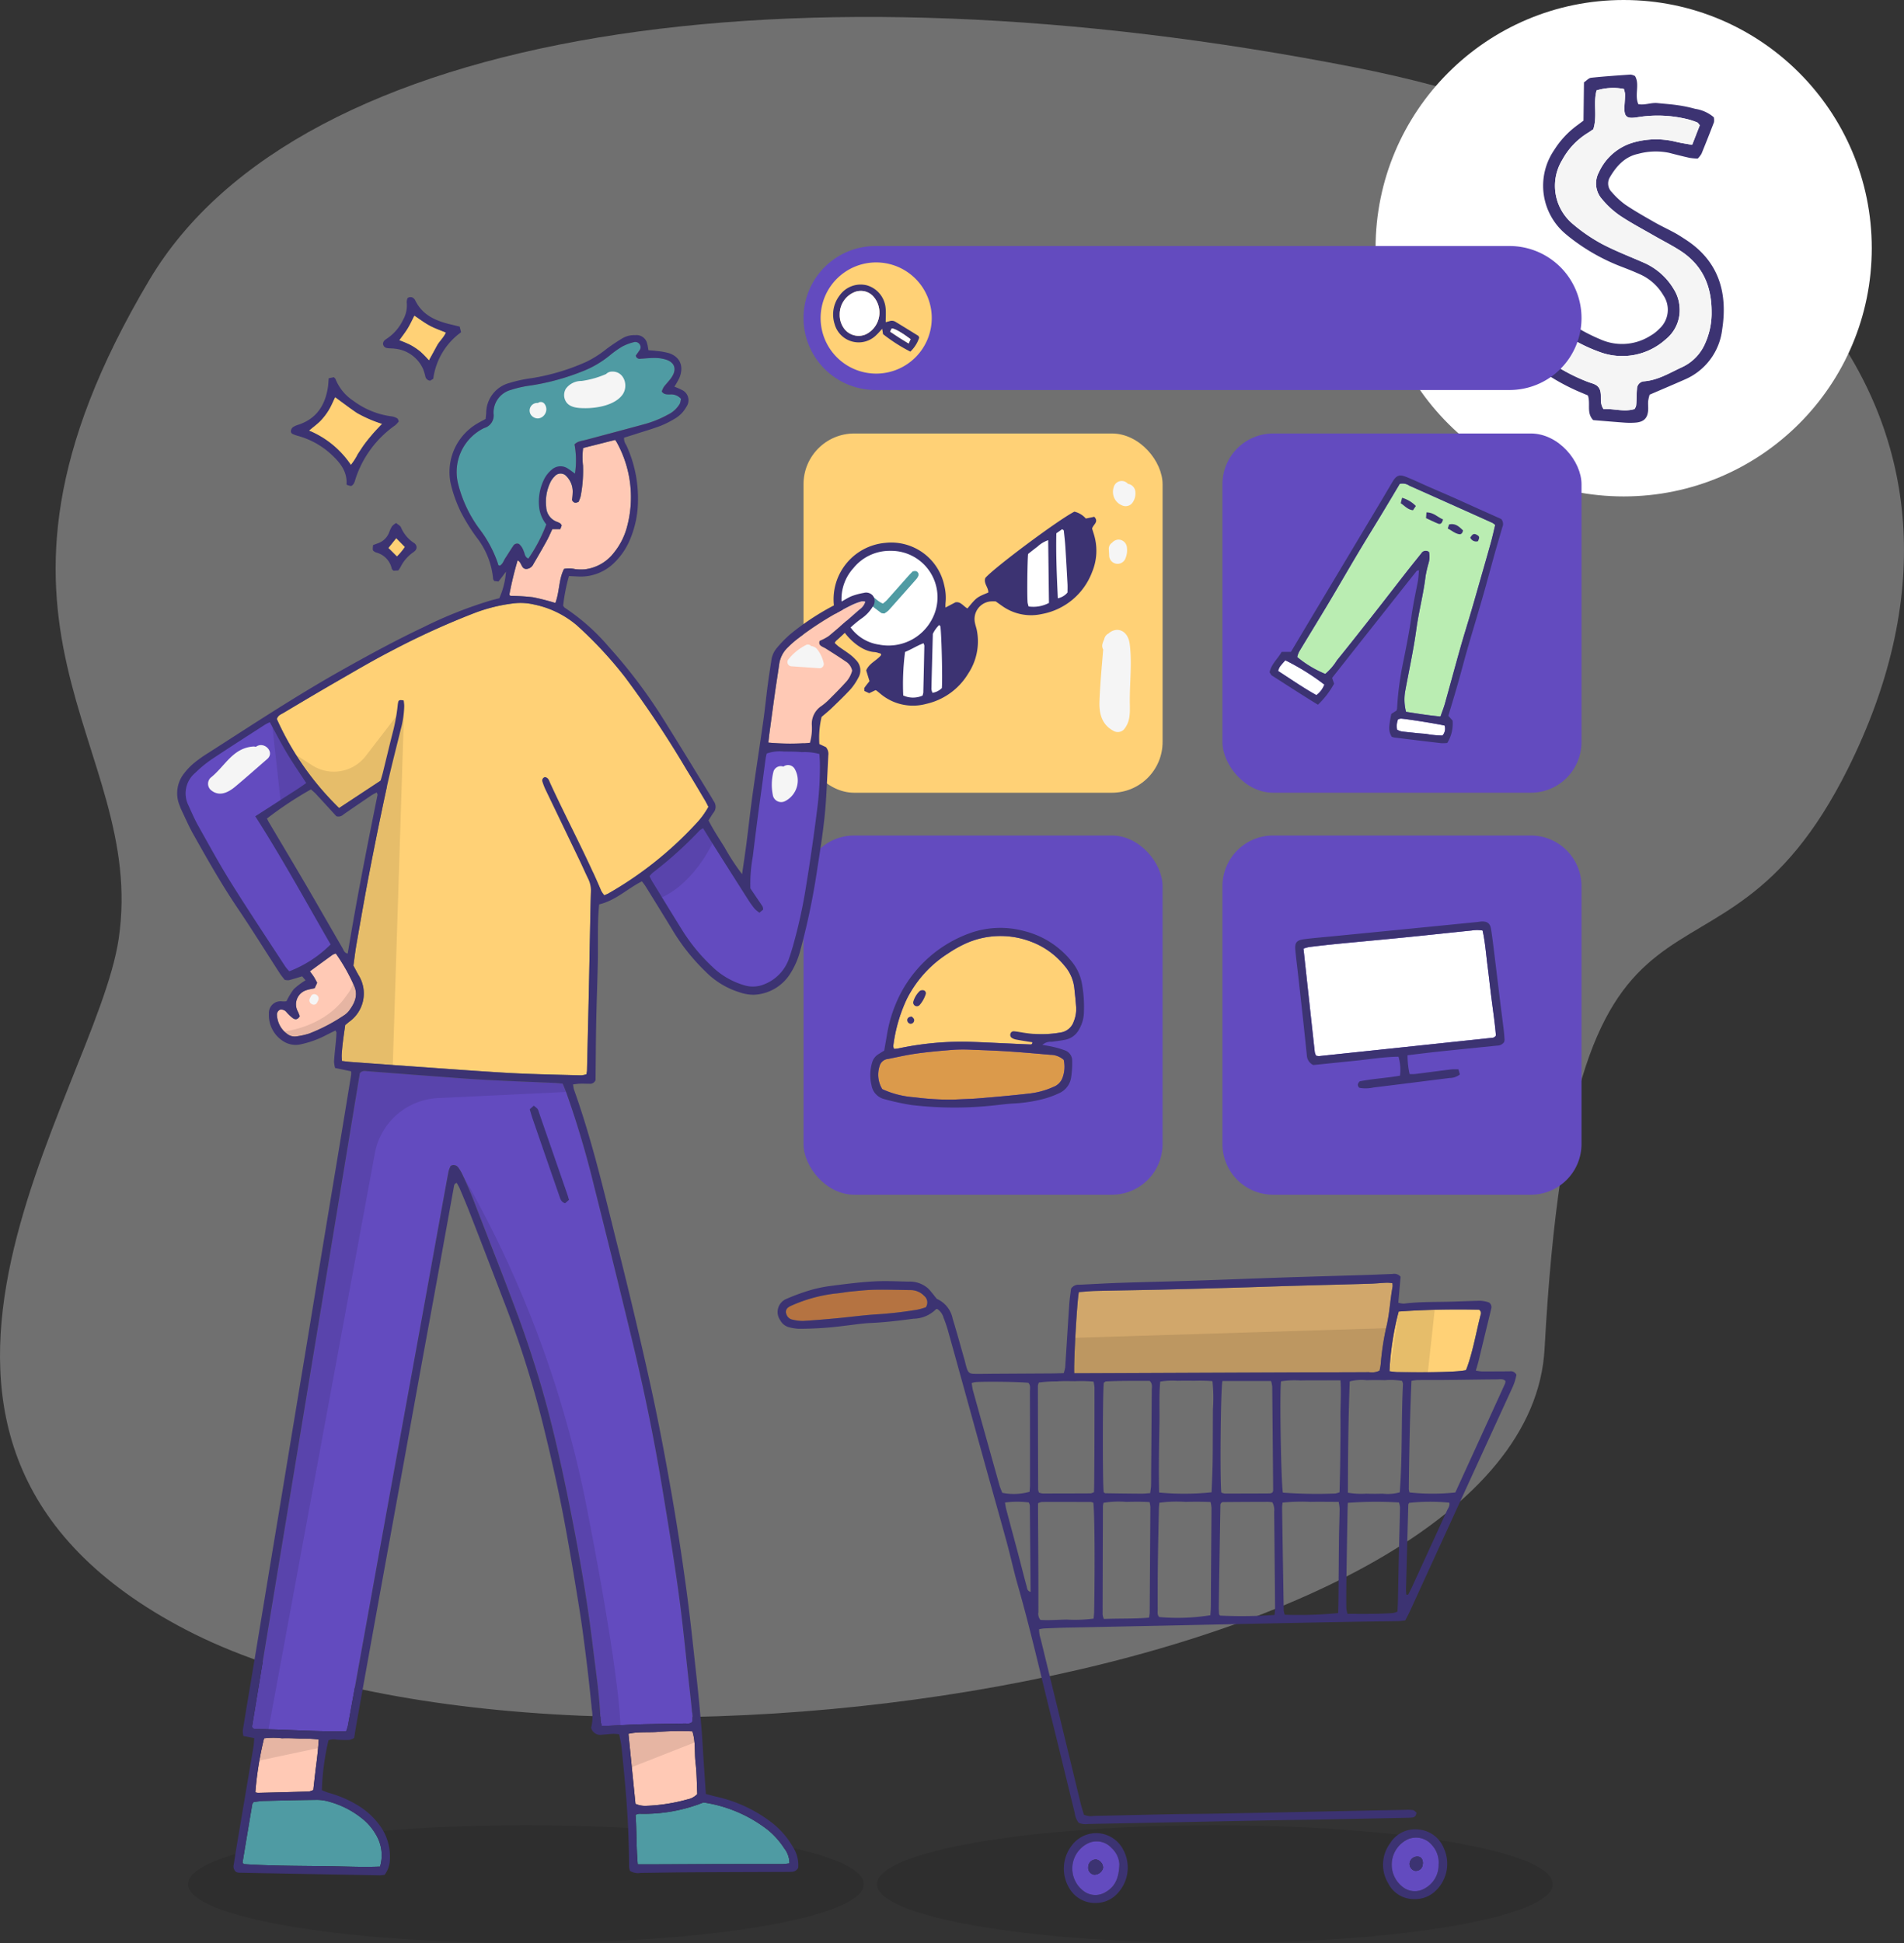 <svg xmlns="http://www.w3.org/2000/svg" width="315.915" height="322.247" viewBox="0 0 315.915 322.247">
  <rect x="0" y="0" width="315.915" height="322.247" fill="#333333" stroke="none"/>
  <g id="Group_52823" data-name="Group 52823" transform="translate(-41.593 -114.198)">
    <g id="on_boarding_image_tow">
      <path id="Path_2246" data-name="Path 2246" d="M560.079,131.158c-92.991-18.243-175.017-6.68-199.963,35.22-34.46,57.884-.266,76.514-5.113,109.306-3.842,25.99-48.581,83.5,11.145,114.586C427.9,422.414,588.594,398.7,591.588,343.7c4.907-90.141,28.062-51.592,50.342-96.25C669.8,191.579,632.821,145.428,560.079,131.158Z" transform="translate(-293.718 -5.792)" fill="#fff" opacity="0.3"/>
      <circle id="Ellipse_4" data-name="Ellipse 4" cx="41.165" cy="41.165" r="41.165" transform="translate(269.83 114.198)" fill="#fff"/>
      <g id="Group_1778" data-name="Group 1778" transform="translate(294.627 126.566)">
        <path id="Path_2190" data-name="Path 2190" d="M397.938,139.617a2.433,2.433,0,0,1,.027.8q-1.007,2.634-2.077,5.245a3.931,3.931,0,0,1-.626.8,10.319,10.319,0,0,1-1.355-.123c-1.144-.254-2.283-.545-3.419-.837a11.088,11.088,0,0,0-5.13.179c-2.227.476-3.638,2.082-4.718,3.959a2.008,2.008,0,0,0,.385,2.409,13.043,13.043,0,0,0,2.235,2.064c1.558,1.048,3.2,1.978,4.83,2.908,1.088.62,2.229,1.144,3.331,1.746.62.334,1.208.727,1.8,1.109,5.51,3.547,7.052,8.795,6.1,14.914a10.329,10.329,0,0,1-6.2,8.308c-1.858.823-3.732,1.612-5.838,2.518a6.851,6.851,0,0,0-.241,1.045c-.051.465.019.941,0,1.409-.062,1.444-.708,2.093-2.195,2.189a12.049,12.049,0,0,1-1.644,0c-1.788-.128-3.577-.283-5.285-.425-1.16-1.219-.4-2.684-.877-4.093l-1.58-.668A34.278,34.278,0,0,1,368,180.64a3.185,3.185,0,0,1-1.385-1.617,4.134,4.134,0,0,1,1.056-2.494c.508-.791,1.021-1.583,1.583-2.336s.885-1.684,1.8-2.069a2.013,2.013,0,0,1,1.716.679,28.93,28.93,0,0,0,6.3,3.62,8.788,8.788,0,0,0,8.332-.575,6.467,6.467,0,0,0,1.478-1.149,4.25,4.25,0,0,0,.668-5.582,8.531,8.531,0,0,0-3.775-3.424c-1-.457-2.018-.863-3.042-1.254a32.958,32.958,0,0,1-8.947-5.106c-.123-.1-.243-.2-.361-.3a10.455,10.455,0,0,1-1.973-13.992,14.869,14.869,0,0,1,3.638-3.964c.372-.278.743-.553,1.222-.912.027-2.085.051-4.186.078-6.344.428-.286.786-.719,1.184-.762,2.181-.233,4.371-.377,6.557-.529a2.318,2.318,0,0,1,.727.241c.829,1.411-.118,3.08.548,4.662,1.059.219,2.117-.289,3.189-.174,1.091.118,2.189.179,3.272.342a22.155,22.155,0,0,1,2.986.617A6.109,6.109,0,0,1,397.938,139.617ZM384.778,188a2.077,2.077,0,0,0,.257-.511c.051-.388.064-.781.08-1.171.027-.548.011-1.1.075-1.647a1.258,1.258,0,0,1,1.168-1.272c2.352-.184,4.293-1.422,6.349-2.363a7.7,7.7,0,0,0,3.817-3.986,12.2,12.2,0,0,0,1.045-5.247c-.005-4.331-1.6-7.79-5.309-10.137-1.385-.882-2.86-1.623-4.285-2.443-1.9-1.093-3.849-2.12-5.667-3.339a14.645,14.645,0,0,1-2.925-2.7,3.9,3.9,0,0,1-.524-4.432,9.016,9.016,0,0,1,5.694-4.945,13.616,13.616,0,0,1,6.982-.158c.888.227,1.8.348,2.81.537.465-1.2.885-2.28,1.267-3.261-.225-.246-.31-.409-.438-.462a11.866,11.866,0,0,0-1.331-.46,20.724,20.724,0,0,0-8.634-.385c-1.815.275-2.2-.091-2.091-1.981.037-.626.094-1.254.086-1.877a3.854,3.854,0,0,0-.192-.847,9.426,9.426,0,0,0-4.523.241c-.588,2.074.155,4.336-.553,6.45-.353.235-.668.465-1,.663a11.9,11.9,0,0,0-4.146,4.414,8.25,8.25,0,0,0,1.772,10.645,27.973,27.973,0,0,0,4.841,3.307c2.28,1.2,4.71,2.114,7.071,3.162a10.806,10.806,0,0,1,4.823,4.331,6.366,6.366,0,0,1,.952,2.879,6.214,6.214,0,0,1-2.283,5.429,10.773,10.773,0,0,1-11,2.093,26.41,26.41,0,0,1-6.247-3.248,10.953,10.953,0,0,0-1.227-.62,14.63,14.63,0,0,0-2.63,4.125c.289.219.535.414.789.593a29.376,29.376,0,0,0,7.589,4.194c.663.225,1.382.366,1.735,1.088.5,1-.131,2.205.663,3.344C381.3,187.9,383.056,188.534,384.778,188Z" transform="translate(-366.607 -132.53)" fill="#3c3372"/>
        <path id="Path_2191" data-name="Path 2191" d="M383.371,186.609c-1.722.537-3.475-.1-5.149.005-.794-1.139-.166-2.344-.663-3.344-.353-.722-1.072-.863-1.735-1.088a29.376,29.376,0,0,1-7.589-4.194c-.254-.179-.5-.374-.789-.593a14.631,14.631,0,0,1,2.63-4.125,10.949,10.949,0,0,1,1.227.62,26.411,26.411,0,0,0,6.247,3.248,10.773,10.773,0,0,0,11-2.093,6.214,6.214,0,0,0,2.283-5.429,6.366,6.366,0,0,0-.952-2.879,10.806,10.806,0,0,0-4.823-4.331c-2.36-1.048-4.79-1.965-7.071-3.162a27.971,27.971,0,0,1-4.841-3.307,8.25,8.25,0,0,1-1.772-10.645,11.9,11.9,0,0,1,4.146-4.414c.334-.2.65-.428,1-.663.708-2.115-.035-4.376.553-6.45a9.426,9.426,0,0,1,4.523-.241,3.855,3.855,0,0,1,.192.847c.008.623-.048,1.251-.086,1.877-.112,1.89.275,2.256,2.09,1.981a20.724,20.724,0,0,1,8.635.385,11.877,11.877,0,0,1,1.331.46c.128.053.214.217.438.462-.382.981-.8,2.058-1.267,3.261-1.008-.19-1.922-.31-2.81-.537a13.617,13.617,0,0,0-6.982.158,9.016,9.016,0,0,0-5.694,4.945,3.9,3.9,0,0,0,.524,4.432,14.646,14.646,0,0,0,2.925,2.7c1.818,1.219,3.767,2.246,5.667,3.339,1.425.821,2.9,1.561,4.285,2.443,3.705,2.347,5.3,5.806,5.309,10.137a12.194,12.194,0,0,1-1.045,5.248,7.7,7.7,0,0,1-3.817,3.986c-2.056.941-4,2.179-6.349,2.363a1.258,1.258,0,0,0-1.168,1.272c-.064.543-.048,1.1-.075,1.647-.016.39-.029.783-.08,1.171A2.08,2.08,0,0,1,383.371,186.609Z" transform="translate(-365.2 -131.142)" fill="#f5f5f5"/>
      </g>
      <g id="Group_1855" data-name="Group 1855" transform="translate(-34.765 33.821)">
        <g id="Group_1854" data-name="Group 1854" transform="translate(105.765 121.179)">
          <g id="Group_1851" data-name="Group 1851">
            <path id="Path_2307" data-name="Path 2307" d="M281.387,274.163c0,5.4-25.1,9.773-56.069,9.773s-56.066-4.374-56.066-9.773,25.1-9.769,56.066-9.769S281.387,268.768,281.387,274.163Z" transform="translate(-53.151 -2.49)" opacity="0.1"/>
            <g id="Group_1847" data-name="Group 1847" transform="translate(103.914)">
              <path id="Path_2308" data-name="Path 2308" d="M279.734,145.057H174.528a11.938,11.938,0,0,1-11.94-11.938h0a11.94,11.94,0,0,1,11.94-11.94H279.734a11.94,11.94,0,0,1,11.94,11.94h0A11.938,11.938,0,0,1,279.734,145.057Z" transform="translate(-162.588 -121.179)" fill="#634bbf"/>
              <g id="Group_1843" data-name="Group 1843" transform="translate(2.838 2.719)">
                <path id="Path_2309" data-name="Path 2309" d="M182.579,131.887a9.22,9.22,0,1,1-9.219-9.221A9.22,9.22,0,0,1,182.579,131.887Z" transform="translate(-164.14 -122.666)" fill="#ffd176"/>
                <g id="Group_1842" data-name="Group 1842" transform="translate(2.08 3.653)">
                  <path id="Path_2310" data-name="Path 2310" d="M173.994,130.919c.267-.069.463-.115.657-.174a1.161,1.161,0,0,1,.975.117q1.893,1.149,3.773,2.319c.06.038.079.143.157.3a5.569,5.569,0,0,1-1.469,2.321,26.909,26.909,0,0,1-4.532-2.9c-.037-.23-.081-.5-.143-.883-.357.382-.622.706-.925.986a4.137,4.137,0,0,1-6.975-1.8,5.162,5.162,0,0,1,.819-4.689,4.268,4.268,0,0,1,4.572-1.7,4.328,4.328,0,0,1,3.081,3.793C174.049,129.313,173.994,130.032,173.994,130.919Zm-7.626-1.262a3.744,3.744,0,0,0,.832,2.456,3.013,3.013,0,0,0,3.442.85,4.024,4.024,0,0,0,1.251-6.366,2.8,2.8,0,0,0-2.906-.722A3.941,3.941,0,0,0,166.368,129.657Zm11.43,4.793c.148-.318.243-.521.331-.708-1.439-1.092-2.805-1.882-3.151-1.754-.053.11-.137.276-.249.5C175.717,133.166,176.662,133.779,177.8,134.45Z" transform="translate(-165.278 -124.663)" fill="#3c3372"/>
                  <path id="Path_2311" data-name="Path 2311" d="M165.876,129.171a3.941,3.941,0,0,1,2.619-3.782,2.8,2.8,0,0,1,2.906.722,4.024,4.024,0,0,1-1.251,6.366,3.013,3.013,0,0,1-3.442-.85A3.744,3.744,0,0,1,165.876,129.171Z" transform="translate(-164.786 -124.177)" fill="#fff"/>
                  <path id="Path_2312" data-name="Path 2312" d="M173.515,131.137c-1.136-.671-2.081-1.284-3.069-1.962.112-.223.2-.39.249-.5.346-.128,1.712.662,3.151,1.754C173.758,130.615,173.663,130.818,173.515,131.137Z" transform="translate(-160.994 -121.35)" fill="#fff"/>
                </g>
              </g>
              <rect id="Rectangle_106" data-name="Rectangle 106" width="59.578" height="59.578" rx="8.417" transform="translate(0 31.089)" fill="#ffd176"/>
              <rect id="Rectangle_107" data-name="Rectangle 107" width="59.578" height="59.578" rx="8.417" transform="translate(69.508 31.089)" fill="#634bbf"/>
              <rect id="Rectangle_108" data-name="Rectangle 108" width="59.578" height="59.578" rx="8.417" transform="translate(0 97.759)" fill="#634bbf"/>
              <path id="Rectangle_109" data-name="Rectangle 109" d="M8.416,0H51.161a8.417,8.417,0,0,1,8.417,8.417V51.161a8.417,8.417,0,0,1-8.417,8.417H8.417A8.417,8.417,0,0,1,0,51.161V8.416A8.416,8.416,0,0,1,8.416,0Z" transform="translate(69.508 97.759)" fill="#634bbf"/>
              <g id="Group_1845" data-name="Group 1845" transform="translate(4.949 44.051)">
                <path id="Path_2313" data-name="Path 2313" d="M174.089,165.475a9.475,9.475,0,0,1-1.639-.144,7.714,7.714,0,0,1-6.26-5.342,8.24,8.24,0,0,1,1.613-8.418,8.383,8.383,0,0,1,6.647-3.114l.113,0a8.313,8.313,0,0,1,7.107,3.945,8.411,8.411,0,0,1,.307,8.315A8.673,8.673,0,0,1,174.089,165.475Z" transform="translate(-164.986 -142.625)" fill="#fff"/>
                <g id="Group_1844" data-name="Group 1844" transform="translate(7.711 1.776)">
                  <path id="Path_2314" data-name="Path 2314" d="M169.511,163.552a11.734,11.734,0,0,0,3.886,4.715l0,.055c.08.035.159.064.24.091,1.825,1.042,4.232,1.275,7.18-.869,7.317-5.322,1.329-13.3,1.329-13.3Z" transform="translate(-169.511 -139.606)" fill="#fff"/>
                  <path id="Path_2315" data-name="Path 2315" d="M192.334,146.238c-4.656,2-12.638,9.312-12.638,9.312,1.329,2.661,5.987,7.982,11.973,3.326S192.334,146.238,192.334,146.238Z" transform="translate(-161.07 -146.238)" fill="#fff"/>
                </g>
                <path id="Path_2316" data-name="Path 2316" d="M187.542,161.322c1.527-1.842,1.527-1.842,3.464-2.639.055-.828-.816-1.5-.5-2.408,1.4-1.666,12.125-9.661,14.782-11.007a3.63,3.63,0,0,1,1.9,1.141l1.408-.289c.8.876-.208,1.273-.366,1.964.069.221.163.523.256.823a9.176,9.176,0,0,1-.269,6.4,11.025,11.025,0,0,1-8.345,6.942,8.237,8.237,0,0,1-6.545-1.324c-.349-.241-.693-.49-1.086-.77a6.445,6.445,0,0,0-.92.006,2.939,2.939,0,0,0-2.524,3.586c.084.415.236.819.315,1.236a9.667,9.667,0,0,1-1.459,7.169,10.914,10.914,0,0,1-6.938,4.993,8.388,8.388,0,0,1-7.642-1.7c-.2-.168-.408-.338-.614-.5a.773.773,0,0,0-.177-.069l-1.037.5-.8-.366c0-.232-.059-.426.011-.532.26-.39.565-.748.841-1.1-.2-.633-.382-1.236-.552-1.788.536-1.22,1.761-1.633,2.472-2.529.02-.34-.254-.289-.428-.349a2.234,2.234,0,0,0-.618-.152c-3.039-.137-6.468-4.179-6.686-7.072a9.392,9.392,0,0,1,8.443-11.042,8.988,8.988,0,0,1,9.78,7.11,8.349,8.349,0,0,1,.2,2.849,6.292,6.292,0,0,0-.005.768c.624-.329,1.125-.592,1.639-.865C186.408,160.133,186.818,160.914,187.542,161.322Zm-12.777-9.557a7.749,7.749,0,0,0-6.143,2.873,7.607,7.607,0,0,0-1.5,7.77,7.077,7.077,0,0,0,5.748,4.91,8.146,8.146,0,0,0,8.815-4.255A7.7,7.7,0,0,0,174.765,151.765ZM200.941,150a4.956,4.956,0,0,0-1.787,1.081c-.549.4-1.079.836-1.545,1.2-.124,1.117-.187,6.878-.086,8.057a4.274,4.274,0,0,0,.172.655,5.515,5.515,0,0,0,3.374-.589C201.027,156.964,200.985,153.586,200.941,150Zm-20.692,17.09c-1.072.411-2.039,1.037-3.058,1.45a41.674,41.674,0,0,0-.3,7.218,3.965,3.965,0,0,0,3.195.022,2.407,2.407,0,0,0,.132-.5q.1-3.9.174-7.8A1.5,1.5,0,0,0,180.249,167.089Zm23.9-8.412c0-.54.02-.964,0-1.386-.112-2.068-.227-4.138-.36-6.2-.057-.9-.159-1.794-.258-2.688-.007-.07-.143-.124-.271-.227-.322.229-.658.464-.966.68-.079,3.639.084,7.182.245,10.782A2.825,2.825,0,0,0,204.149,158.677Zm-20.85,15.85c.123-1.474-.035-8.418-.234-10.188-.009-.079-.1-.148-.2-.283a5.216,5.216,0,0,0-1.064,1.481c-.082,3.124-.166,6.141-.236,9.158a2.363,2.363,0,0,0,.179.613A2.784,2.784,0,0,0,183.3,174.527Z" transform="translate(-165.294 -145.267)" fill="#3c3372"/>
                <path id="Path_2317" data-name="Path 2317" d="M168.418,154.32c1.178.249,1.754,1.293,2.84,1.723a5.97,5.97,0,0,0,.651-.549c1.167-1.3,2.317-2.611,3.478-3.913.278-.315.574-.614.8-.856.518-.165.821-.042.975.351a1,1,0,0,1-.005.335,2.027,2.027,0,0,1-.315.543q-2.3,2.62-4.634,5.221a4.068,4.068,0,0,1-.721.523c-.223-.042-.411-.024-.525-.108-.929-.695-1.854-1.394-2.754-2.123C167.891,155.208,167.957,154.941,168.418,154.32Z" transform="translate(-163.042 -140.803)" fill="#4f9ba3"/>
              </g>
              <path id="Path_2318" data-name="Path 2318" d="M231.151,181.367c-2.008-.179-3.875-.49-5.715-.779a8.042,8.042,0,0,1-.154-3.35c.631-3.445,1.386-6.874,1.862-10.343.4-2.95,1.178-5.825,1.527-8.78a20.141,20.141,0,0,1,.5-2.171,3.78,3.78,0,0,0,.077-1.854.844.844,0,0,0-1.278.227c-.859,1.079-1.732,2.151-2.582,3.237-1.631,2.085-3.242,4.186-4.879,6.265-2.163,2.752-4.321,5.506-6.529,8.224a9.573,9.573,0,0,1-1.944,2.262,18.025,18.025,0,0,1-4.658-2.8,4.367,4.367,0,0,1,.3-.861c1.637-2.725,3.308-5.43,4.938-8.158,1.657-2.774,3.266-5.578,4.921-8.352,1.247-2.094,2.538-4.162,3.8-6.249,1.041-1.719,2.065-3.445,3.059-5.11a2.016,2.016,0,0,1,1.6.309q3.415,1.514,6.821,3.043,3.484,1.558,6.964,3.127a2.8,2.8,0,0,1,.45.342c-.23.945-.439,1.922-.706,2.882-.655,2.348-1.333,4.689-2,7.033-.422,1.478-.843,2.955-1.278,4.431-.585,1.984-1.207,3.956-1.77,5.945-.88,3.111-1.717,6.234-2.59,9.347C231.7,179.9,231.438,180.543,231.151,181.367Z" transform="translate(-125.464 -103.34)" fill="#baedb2"/>
              <path id="Path_2319" data-name="Path 2319" d="M213.324,162.78A3.849,3.849,0,0,1,212,164.523c-2.167-1.2-4.193-2.617-6.355-4.007a3.2,3.2,0,0,1,.293-.7c.278-.38.607-.722.907-1.07A39.136,39.136,0,0,1,213.324,162.78Z" transform="translate(-126.905 -90.045)" fill="#fff"/>
              <path id="Path_2320" data-name="Path 2320" d="M216.473,165.882a3,3,0,0,1,.157-1.73,1.823,1.823,0,0,1,.481-.113c.929.042,6.434.927,7.245,1.156a1.7,1.7,0,0,1-.355,1.644,15.617,15.617,0,0,1-2.825-.287c-1.006-.048-2.008-.177-3.01-.278-.369-.037-.741-.073-1.1-.144A3.355,3.355,0,0,1,216.473,165.882Z" transform="translate(-117.98 -85.66)" fill="#fff"/>
              <path id="Path_2321" data-name="Path 2321" d="M210.038,204.041a2.481,2.481,0,0,1-.212-.574c-.629-5.7-1.249-11.4-1.876-17.177a6.765,6.765,0,0,1,.964-.269c1.582-.19,3.164-.371,4.751-.527,3.754-.368,7.511-.7,11.265-1.079,3.647-.362,7.291-.763,10.938-1.13a5.464,5.464,0,0,1,1.8.005c.43,1.938.567,3.893.817,5.828s.455,3.906.711,5.856.529,3.879.686,5.737a1.64,1.64,0,0,1-.2.218.8.8,0,0,1-.28.137q-14.426,1.533-28.856,3.05A2.032,2.032,0,0,1,210.038,204.041Z" transform="translate(-124.994 -69.771)" fill="#fff"/>
              <path id="Path_2322" data-name="Path 2322" d="M212.9,180c-2.67-1.624-5.141-3.25-7.637-4.837-.163-.1-.245-.333-.388-.536.28-1.375,1.37-2.237,2-3.39h1.543c1.083-1.812,2.193-3.678,3.306-5.539q2-3.347,4.007-6.691,2.452-4.09,4.9-8.184,1.35-2.249,2.694-4.506c.651-1.092,1.295-2.189,1.946-3.281.62-1.044,1.112-1.269,2.227-.83,1.28.5,2.52,1.1,3.78,1.655,1.361.594,2.727,1.178,4.085,1.778,1.116.494,2.224,1,3.336,1.5,1.545.695,3.092,1.384,4.612,2.065a1.261,1.261,0,0,1,.176,1.375c-.4,1.428-.834,2.847-1.236,4.277-.558,1.992-1.09,3.988-1.646,5.978-.386,1.381-.79,2.754-1.194,4.129-.582,1.984-1.187,3.963-1.754,5.953-.525,1.834-1,3.683-1.522,5.519-.508,1.785-1.053,3.561-1.6,5.408.236.265.47.527.706.79a6.056,6.056,0,0,1-.891,3.711,6.549,6.549,0,0,1-1.033.031c-2.588-.3-5.172-.614-7.756-.935a2.39,2.39,0,0,1-.437-.139c-.512-.966-.519-1.425-.057-3.778.262-.166.565-.358.858-.541a1.391,1.391,0,0,0,.1-.322,50.482,50.482,0,0,1,.863-6.949c.556-2.761,1.13-5.521,1.518-8.308.271-1.953.68-3.868,1.059-5.8.121-.611.132-1.245.2-1.9-.2.055-.338.049-.388.115q-7.014,8.852-14.03,17.735c.112.324.21.609.333.958A14.318,14.318,0,0,1,212.9,180Zm20.334,1.957c.287-.825.547-1.468.731-2.13.872-3.113,1.71-6.236,2.59-9.347.563-1.99,1.185-3.961,1.77-5.945.435-1.476.856-2.953,1.278-4.431.671-2.344,1.35-4.685,2-7.033.267-.96.475-1.937.706-2.882a2.8,2.8,0,0,0-.45-.342q-3.478-1.569-6.964-3.127-3.41-1.525-6.821-3.043a2.017,2.017,0,0,0-1.6-.309c-.995,1.664-2.019,3.391-3.059,5.11-1.262,2.087-2.553,4.155-3.8,6.249-1.655,2.774-3.264,5.578-4.921,8.352-1.629,2.728-3.3,5.433-4.938,8.158a4.366,4.366,0,0,0-.3.861,18.024,18.024,0,0,0,4.658,2.8,9.573,9.573,0,0,0,1.944-2.262c2.207-2.717,4.365-5.472,6.529-8.224,1.637-2.079,3.248-4.18,4.879-6.265.85-1.086,1.723-2.158,2.582-3.237a.844.844,0,0,1,1.278-.227,3.78,3.78,0,0,1-.077,1.854,20.139,20.139,0,0,0-.5,2.171c-.349,2.955-1.125,5.83-1.527,8.78-.475,3.469-1.231,6.9-1.862,10.343a8.041,8.041,0,0,0,.154,3.35C229.356,181.467,231.223,181.777,233.231,181.957Zm-19.268-5.292a39.136,39.136,0,0,0-6.479-4.034c-.3.348-.629.689-.907,1.07a3.2,3.2,0,0,0-.293.7c2.162,1.39,4.188,2.807,6.355,4.007A3.848,3.848,0,0,0,213.964,176.664Zm12.073,7.487a3.352,3.352,0,0,0,.589.247c.364.071.735.108,1.1.144,1,.1,2,.23,3.01.278a15.618,15.618,0,0,0,2.825.287,1.7,1.7,0,0,0,.355-1.644c-.812-.229-6.317-1.114-7.245-1.156a1.823,1.823,0,0,0-.481.113A3,3,0,0,0,226.037,184.151Z" transform="translate(-127.544 -103.93)" fill="#3c3372"/>
              <path id="Path_2323" data-name="Path 2323" d="M225.838,204.62a14.4,14.4,0,0,0,.34,3.116,7.52,7.52,0,0,0,.933-.005c2-.249,4-.521,6.006-.768a10.767,10.767,0,0,1,1.172-.005c.086.315.165.592.234.845a2.716,2.716,0,0,1-1.7.589c-4.215.53-8.431,1.064-12.649,1.578a5.927,5.927,0,0,1-2.33.048c-.371-.364-.316-.686.06-1.072,2.147-.428,4.426-.545,6.684-.938a7.783,7.783,0,0,0-.249-3.147c-2.434.029-4.784.426-7.147.666s-4.747.485-6.99.715a1.87,1.87,0,0,1-1.072-1.644c-.221-2.112-.441-4.226-.671-6.338q-.417-3.8-.849-7.6c-.13-1.161-.282-2.321-.39-3.484-.113-1.22.2-1.637,1.456-1.8,1.633-.208,3.277-.337,4.917-.5q3.887-.381,7.774-.763,4.282-.422,8.566-.845,3.728-.368,7.456-.742c.212-.02.421-.066.633-.08,1.017-.075,1.518.276,1.673,1.258.2,1.26.351,2.526.508,3.793.364,2.953.717,5.907,1.081,8.86.163,1.318.344,2.633.5,3.954.069.578.117,1.161.154,1.745a1.355,1.355,0,0,1-.09.411,1.425,1.425,0,0,1-1.143.554c-3.275.331-6.552.66-9.828,1.006C229.249,204.2,227.621,204.406,225.838,204.62Zm-15.175.066a2.032,2.032,0,0,0,.507.075q14.429-1.517,28.856-3.05a.8.8,0,0,0,.28-.137,1.639,1.639,0,0,0,.2-.218c-.157-1.858-.43-3.8-.686-5.737s-.461-3.906-.711-5.856-.388-3.89-.817-5.828a5.461,5.461,0,0,0-1.8-.005c-3.647.368-7.291.768-10.938,1.13-3.754.375-7.511.711-11.265,1.079-1.587.155-3.169.336-4.751.527a6.761,6.761,0,0,0-.964.269c.627,5.773,1.247,11.475,1.876,17.177A2.482,2.482,0,0,0,210.663,204.686Z" transform="translate(-125.619 -70.416)" fill="#3c3372"/>
              <path id="Path_2324" data-name="Path 2324" d="M221.888,146.5c-.154.7-.468.832-.779.713-.678-.258-1.328-.6-2.041-.925.027-.355.049-.635.073-.956C220.332,145.328,220.986,146.139,221.888,146.5Z" transform="translate(-115.78 -101.161)" fill="#3c3372"/>
              <path id="Path_2325" data-name="Path 2325" d="M217,144.011a5.2,5.2,0,0,1,2.284,1.359c-.176.263-.331.492-.477.706-.885-.1-1.353-.717-2.035-1.167C216.838,144.649,216.907,144.384,217,144.011Z" transform="translate(-117.683 -102.257)" fill="#3c3372"/>
              <path id="Path_2326" data-name="Path 2326" d="M223.586,147.452a2.531,2.531,0,0,1-.187.45c-.051.077-.168.112-.289.183-.8-.048-1.359-.611-2.074-.958.1-.294.159-.481.223-.673C222.319,146.212,222.943,146.823,223.586,147.452Z" transform="translate(-114.149 -100.278)" fill="#3c3372"/>
              <path id="Path_2327" data-name="Path 2327" d="M223.083,147.891c.419-.651.629-.724,1.132-.432.41.238.433.417.141,1.033A1.057,1.057,0,0,1,223.083,147.891Z" transform="translate(-112.453 -99.535)" fill="#3c3372"/>
              <g id="Group_1846" data-name="Group 1846" transform="translate(11.078 113.086)">
                <path id="Path_2328" data-name="Path 2328" d="M201.074,195.579c-.075-1.059-.187-2.116-.3-3.169a6.734,6.734,0,0,0-1.639-3.74,13.024,13.024,0,0,0-5.651-4.02,14.09,14.09,0,0,0-11.15.534,20.1,20.1,0,0,0-2.478,1.434,19.183,19.183,0,0,0-6.88,7.58,25.834,25.834,0,0,0-2.244,7.77,1.63,1.63,0,0,0,.115.5,5.231,5.231,0,0,0,.624-.057,50.823,50.823,0,0,1,11.713-1.123c2.017.062,4.032.166,6.049.256,1.381.06,2.76.132,4.14.183.185.007.446.046.441-.368l-.064-.009a2.576,2.576,0,0,0,.327-1.375,17.574,17.574,0,0,0,4.4-.221,2.718,2.718,0,0,0,2.2-1.838A5.442,5.442,0,0,0,201.074,195.579Z" transform="translate(-166.916 -182.405)" fill="#ffd176"/>
                <path id="Path_2329" data-name="Path 2329" d="M170.031,200.621a4.607,4.607,0,0,1-.433-3.866,1.6,1.6,0,0,1,1.4-1.145c1.611-.326,3.22-.691,4.846-.913,2.052-.278,4.116-.461,6.181-.618a27.407,27.407,0,0,1,3.027.011c1.964.073,3.928.143,5.89.272,2.33.152,4.658.36,6.986.561a3.374,3.374,0,0,1,2.213.841,5.225,5.225,0,0,1-.194,2.955,2.534,2.534,0,0,1-1.523,1.531,13.3,13.3,0,0,1-4.138,1.112c-2.741.316-5.494.552-8.244.783-1.322.112-2.652.135-3.976.2a43.32,43.32,0,0,1-6.679-.375A15.225,15.225,0,0,1,170.031,200.621Z" transform="translate(-168.044 -173.882)" fill="#db9a4b"/>
                <path id="Path_2330" data-name="Path 2330" d="M197.2,202.418c.721.13,1.242.2,1.748.322a15.529,15.529,0,0,1,1.982.58,1.806,1.806,0,0,1,1.214,1.724,15.489,15.489,0,0,1-.187,2.855,3.394,3.394,0,0,1-2,2.538,15.19,15.19,0,0,1-2.69.969,24.007,24.007,0,0,1-4.722.722c-1.114.048-2.222.208-3.332.322a61.086,61.086,0,0,1-13.69-.055,40.134,40.134,0,0,1-4.51-.977,2.822,2.822,0,0,1-2.16-2.3,7.246,7.246,0,0,1,.1-3.776,2.373,2.373,0,0,1,1.03-1.373c.311-.2.629-.39.971-.6.174-.995.349-1.986.518-2.977a22.437,22.437,0,0,1,1.326-4.586,20.964,20.964,0,0,1,12.086-11.812,15.036,15.036,0,0,1,9.25-.468,14.51,14.51,0,0,1,7.822,4.936,8.025,8.025,0,0,1,1.818,3.853,21.665,21.665,0,0,1,.307,4.923,5.794,5.794,0,0,1-.775,2.575,3.3,3.3,0,0,1-2.189,1.723c-.772.179-1.569.247-2.355.369A2.03,2.03,0,0,0,197.2,202.418Zm-24.617.666a5.225,5.225,0,0,0,.624-.057,50.823,50.823,0,0,1,11.713-1.123c2.017.062,4.032.166,6.049.256,1.381.06,2.76.132,4.14.183.185.007.446.046.441-.368-.238-.033-.485-.06-.73-.1-.68-.113-1.362-.219-2.039-.351a1.927,1.927,0,0,1-.587-.23.588.588,0,0,1-.305-.669.552.552,0,0,1,.567-.466c.686.06,1.361.21,2.045.3a18.123,18.123,0,0,0,5.709-.09,2.718,2.718,0,0,0,2.2-1.838,5.442,5.442,0,0,0,.393-2.341c-.075-1.059-.187-2.116-.3-3.169a6.734,6.734,0,0,0-1.639-3.74,13.024,13.024,0,0,0-5.651-4.02,14.09,14.09,0,0,0-11.15.534,20.091,20.091,0,0,0-2.478,1.434,19.182,19.182,0,0,0-6.88,7.58,25.834,25.834,0,0,0-2.244,7.77A1.63,1.63,0,0,0,172.58,203.084Zm-1.948,6.673a15.225,15.225,0,0,0,5.355,1.351,43.323,43.323,0,0,0,6.679.375c1.324-.066,2.654-.09,3.976-.2,2.75-.23,5.5-.466,8.244-.783a13.3,13.3,0,0,0,4.138-1.112,2.534,2.534,0,0,0,1.523-1.531,5.225,5.225,0,0,0,.194-2.955,3.374,3.374,0,0,0-2.213-.841c-2.328-.2-4.656-.41-6.986-.561-1.962-.13-3.926-.2-5.89-.272a27.407,27.407,0,0,0-3.027-.011c-2.065.157-4.129.34-6.181.618-1.626.221-3.235.587-4.846.913a1.6,1.6,0,0,0-1.4,1.145A4.608,4.608,0,0,0,170.632,209.757Z" transform="translate(-168.646 -183.017)" fill="#3c3372"/>
                <path id="Path_2331" data-name="Path 2331" d="M172.83,191.241h0a.624.624,0,0,1-.267-.7,4.02,4.02,0,0,1,1.066-1.75.843.843,0,0,1,.71-.09.512.512,0,0,1,.265.662,5.158,5.158,0,0,1-.969,1.73A.615.615,0,0,1,172.83,191.241Z" transform="translate(-165.418 -178.336)" fill="#3c3372"/>
                <path id="Path_2332" data-name="Path 2332" d="M172.76,191.058c.1.117.327.276.38.481a.6.6,0,0,1-.6.717.633.633,0,0,1-.54-.647C172.023,191.3,172.305,191.054,172.76,191.058Z" transform="translate(-165.869 -176.353)" fill="#3c3372"/>
              </g>
            </g>
            <path id="Path_2333" data-name="Path 2333" d="M218.882,274.163c0,5.4-25.1,9.773-56.068,9.773s-56.068-4.374-56.068-9.773,25.1-9.769,56.068-9.769S218.882,268.768,218.882,274.163Z" transform="translate(-104.952 -2.49)" opacity="0.1"/>
            <g id="Group_1850" data-name="Group 1850" transform="translate(0 8.469)">
              <path id="Path_2334" data-name="Path 2334" d="M134.5,273.153c-2.019.081-3.926.037-5.832-.009-5.612-.139-11.234-.033-16.753-.4-.124-.119-.176-.15-.2-.192a.3.3,0,0,1-.015-.157q.8-4.789,1.6-9.577c.016-.1.108-.179.232-.375.5-.053,1.07-.157,1.646-.172,2.974-.077,5.947-.155,8.921-.181a7.385,7.385,0,0,1,2.026.322,14.968,14.968,0,0,1,5.227,2.635,9.442,9.442,0,0,1,2.5,2.862A6.6,6.6,0,0,1,134.5,273.153Z" transform="translate(-100.85 -12.866)" fill="#4f9ba3"/>
              <path id="Path_2335" data-name="Path 2335" d="M147.712,272.588c-.256-2.851-.166-5.5-.362-8.207a2.132,2.132,0,0,1,.594-.181,26.7,26.7,0,0,0,10.671-1.873,22.807,22.807,0,0,1,10.678,4.552,13.507,13.507,0,0,1,2.747,3.087,3.981,3.981,0,0,1,.839,2.465c-.421.038-.828.11-1.236.11-3.3.009-6.594,0-9.893.009q-6.142.011-12.286.038C148.936,272.59,148.409,272.588,147.712,272.588Z" transform="translate(-71.302 -12.672)" fill="#4f9ba3"/>
              <path id="Path_2336" data-name="Path 2336" d="M167.94,159.943a.617.617,0,0,0,.19.856c.256.185.565.291.832.461,1.073.684,2.154,1.359,3.2,2.079a2.356,2.356,0,0,1,1.143,1.565,4.477,4.477,0,0,1-1.125,1.992c-.889.984-1.829,1.922-2.769,2.858a9.717,9.717,0,0,1-1.216,1.024,3.537,3.537,0,0,0-1.584,3.113,8.692,8.692,0,0,1-.316,2.981,39.656,39.656,0,0,1-6.9-.038c.066-.556.123-1.121.2-1.686.291-2.156.58-4.312.883-6.468.23-1.629.5-3.253.724-4.883a4.746,4.746,0,0,1,1.445-2.771c.413-.413.85-.8,1.3-1.172a54.009,54.009,0,0,1,9.3-5.832,9.592,9.592,0,0,1,1.637-.607,1.641,1.641,0,0,1,.6.053,2.388,2.388,0,0,1-.977,1.306c-1.673,1.476-3.35,2.948-5.064,4.374A8.047,8.047,0,0,1,167.94,159.943Z" transform="translate(-61.317 -102.948)" fill="#ffc9b5"/>
              <g id="Group_1848" data-name="Group 1848" transform="translate(0.729 69.841)">
                <path id="Path_2337" data-name="Path 2337" d="M177.846,169.153c-.005-.326-.029-.651-.053-.988l-.033-.47a.665.665,0,0,0-.413-.576,5.8,5.8,0,0,0-2.235-.327c-.282,0-.563,0-.839-.027-.852-.08-1.71-.09-2.54-.1l-.541-.005s-.647-.009-.821-.009a5.383,5.383,0,0,0-2.29.41.657.657,0,0,0-.375.465l-.06.262c-.049.2-.093.4-.121.593-.113.832-.223,1.666-.333,2.5l-.276,2.087c-.09.675-.185,1.351-.278,2.026-.139,1.009-.278,2.019-.41,3.028q-.431,3.322-.836,6.646c-.042.338-.088.673-.135,1.013a19.814,19.814,0,0,0-.265,4.407.618.618,0,0,0,.055.212q-2.348-3.687-4.682-7.383c-.444-.7-.88-1.41-1.339-2.154l-.658-1.064a.667.667,0,0,0-.913-.218c-.1.06-.176.1-.241.141a1.577,1.577,0,0,0-.444.316,64.921,64.921,0,0,1-7.732,6.964,3.131,3.131,0,0,0-.463.479c-.049.059-.1.121-.152.181a.666.666,0,0,0-.1.753l.161.313c.113.227.218.432.336.625l.854,1.392q2.074,3.385,4.162,6.759a30.867,30.867,0,0,0,4.963,6.024,13.308,13.308,0,0,0,5.579,3.279,6.524,6.524,0,0,0,1.77.26,5.08,5.08,0,0,0,2.12-.45,7.724,7.724,0,0,0,4.3-4.321c.315-.836.571-1.682.8-2.471a84.066,84.066,0,0,0,2.194-10.038c.688-4.2,1.293-8.4,1.8-12.485A54.385,54.385,0,0,0,177.846,169.153Z" transform="translate(-71.284 -161.801)" fill="#634bbf"/>
                <path id="Path_2338" data-name="Path 2338" d="M128.341,195.739c-2.86-5.018-5.817-10.2-9.038-15.272l.863-.554c1-.64,1.946-1.247,2.884-1.865.446-.294.9-.583,1.35-.869.929-.593,1.891-1.205,2.831-1.891a.664.664,0,0,0,.165-.9c-.338-.521-.678-1.031-1.013-1.538-.755-1.134-1.467-2.207-2.134-3.325-.689-1.15-1.317-2.313-1.981-3.548q-.436-.809-.885-1.631A.67.67,0,0,0,120.8,164a.663.663,0,0,0-.291.068c-.084.042-.166.079-.245.113a4.055,4.055,0,0,0-.56.287l-2.076,1.337c-2.264,1.456-4.607,2.963-6.885,4.484a20.2,20.2,0,0,0-2.787,2.3,5.086,5.086,0,0,0-1.267,6.123l.139.313c.472,1.055.958,2.147,1.54,3.184l.907,1.624c1.439,2.575,2.926,5.238,4.519,7.785,2.154,3.447,4.418,6.9,6.607,10.243q1.207,1.838,2.408,3.679a5.075,5.075,0,0,0,.53.649c.066.071.132.143.192.212a.662.662,0,0,0,.5.232.61.61,0,0,0,.181-.026,20.119,20.119,0,0,0,7.169-4.649.667.667,0,0,0,.079-.777Q129.894,198.472,128.341,195.739Z" transform="translate(-106.164 -164.001)" fill="#634bbf"/>
              </g>
              <path id="Path_2339" data-name="Path 2339" d="M128.158,305.507c-5.122.062-10.109-.322-15.1-.369a1.255,1.255,0,0,1-.413-.161.987.987,0,0,1-.084-.331q8.945-54.21,17.876-108.289c.446-.494.887-.358,1.3-.327,3.551.267,7.1.549,10.654.81,3.023.225,6.046.466,9.071.631,3.771.2,7.545.335,11.316.5.421.018.838.077,1.326.123.188.463.377.892.538,1.333a157.3,157.3,0,0,1,4.647,15.583q3.19,12.684,6.269,25.392c1.975,8.167,3.679,16.393,5.049,24.683.964,5.823,1.922,11.647,2.727,17.492.7,5.055,1.174,10.14,1.743,15.211.166,1.481.34,2.959.472,4.442a4.372,4.372,0,0,1,.026,1.715c-.362.38-.812.256-1.222.263-2.5.051-5,.069-7.5.139-1.7.048-3.4.168-5.1.247-.366.018-.733,0-1.176,0a5.235,5.235,0,0,1-.207-.922c-.157-4.1-.779-8.147-1.269-12.212-1.009-8.348-2.483-16.612-4.166-24.845-1.364-6.669-2.86-13.308-4.843-19.822-1.1-3.608-2.291-7.2-3.61-10.731-2.361-6.326-4.837-12.606-7.286-18.9-.521-1.337-1.119-2.644-1.71-3.952a7.019,7.019,0,0,0-.728-1.233.935.935,0,0,0-1.255-.238,4.775,4.775,0,0,0-.351.916c-.66,3.555-1.3,7.114-1.946,10.671q-1.662,9.181-3.33,18.362-1.511,8.314-3.032,16.631-1.717,9.414-3.427,18.831-1.662,9.181-3.317,18.366-.823,4.548-1.653,9.1A7.748,7.748,0,0,1,128.158,305.507Z" transform="translate(-100.138 -67.65)" fill="#634bbf"/>
              <path id="Path_2340" data-name="Path 2340" d="M185.856,186.306c-1.006-1.688-2-3.387-3.039-5.058a172.5,172.5,0,0,0-10.243-15.4,66.662,66.662,0,0,0-8.034-8.626,15.871,15.871,0,0,0-7.094-3.423,9.69,9.69,0,0,0-3.487-.168,27.469,27.469,0,0,0-6.327,1.571,129.854,129.854,0,0,0-14.058,6.419c-2.972,1.538-5.857,3.242-8.76,4.914-2.994,1.723-5.964,3.489-8.933,5.256-.393.234-.889.384-1.079,1.011a48.042,48.042,0,0,0,10.329,14.756c2.33-1.533,4.585-3.019,6.88-4.532l.033-.113a3.5,3.5,0,0,0,.5.082,3.38,3.38,0,0,0,.512,1.081l-.055.245c-1,4.621-1.935,9.259-2.833,13.9-.766,3.965-1.452,7.946-2.151,11.923-.21,1.2-.346,2.412-.507,3.548.331.613.589,1.137.889,1.637a5.745,5.745,0,0,1-1.448,7.573c-.256.187-.494.4-.8.647-.234,1.65-.5,3.326-.587,5.022a9,9,0,0,0,.046.938c.565.064,1.035.132,1.509.165q6.6.48,13.2.947c2.917.207,5.832.421,8.749.611,2.28.148,4.563.3,6.847.384,3.127.122,6.258.194,9.387.269a3.7,3.7,0,0,0,.863-.174,4.222,4.222,0,0,0,.1-.556q.148-6.139.289-12.278c.086-3.934.155-7.865.234-11.8.038-1.862.071-3.721.132-5.583,0-.073,0-.146-.005-.219a3.48,3.48,0,0,0,.335-.88l.007-.04a3.8,3.8,0,0,0,.02-1.565c-.02-.221-.038-.443-.06-.664.483,1.053.956,2.109,1.408,3.177a4.14,4.14,0,0,0,.508.724,7.018,7.018,0,0,0,.677-.294,60.916,60.916,0,0,0,14.548-11.576,13.656,13.656,0,0,0,2.059-2.8C186.2,186.957,186.044,186.622,185.856,186.306Z" transform="translate(-98.276 -102.822)" fill="#ffd176"/>
              <path id="Path_2341" data-name="Path 2341" d="M145.985,160.139a26,26,0,0,1-2.97,5.656c-.631-.24-.576-.814-.786-1.22a2.681,2.681,0,0,0-.753-1.18.75.75,0,0,0-.982.305c-.452.658-.856,1.346-1.3,2.008-.287.432-.419.984-.9,1.256-.333,0-.307-.263-.366-.435a20.012,20.012,0,0,0-3.008-5.6,21.249,21.249,0,0,1-3.546-7.439,8.1,8.1,0,0,1,4.3-9.343,2.158,2.158,0,0,0,1.562-2.37,3.89,3.89,0,0,1,2.878-3.952,18.323,18.323,0,0,1,3.261-.73,38.879,38.879,0,0,0,8.593-2.344,16.74,16.74,0,0,0,4.533-2.635,16.215,16.215,0,0,1,2.076-1.479,8.555,8.555,0,0,1,1.92-.728.874.874,0,0,1,.916,1.406c-.2.3-.41.585-.582.828a.657.657,0,0,0,.8.5c.8-.042,1.591-.133,2.387-.124a6.327,6.327,0,0,1,1.728.24c1.483.444,1.918,1.514,1.125,2.824-.38.629-.94,1.148-1.384,1.743a3.642,3.642,0,0,0-.342.755c.4.561.911.468,1.377.488a2.136,2.136,0,0,1,1.8.719,2.963,2.963,0,0,1-.179.812,4.54,4.54,0,0,1-1.964,1.814,17.782,17.782,0,0,1-3.983,1.607c-3.177.865-6.36,1.708-9.542,2.558-.463.124-.938.2-1.388.36a2.584,2.584,0,0,0-.6.406,14.361,14.361,0,0,1,.077,4.85C150.111,155.871,149.176,159.09,145.985,160.139Z" transform="translate(-84.754 -122.438)" fill="#4f9ba3"/>
              <path id="Path_2342" data-name="Path 2342" d="M144.972,160.15c-.9,1.717-.735,3.773-1.441,5.654a37.563,37.563,0,0,0-3.705-.951,37.61,37.61,0,0,0-3.789-.238c-.04-.073-.143-.168-.13-.247a56.624,56.624,0,0,1,1.364-5.636c.7.337.563,1.366,1.392,1.434a1.38,1.38,0,0,0,1.238-.847q1.138-1.915,2.216-3.864c.333-.6.6-1.24.909-1.9h1.326c.086-.23.168-.455.232-.629-.124-.165-.17-.278-.254-.327a3.779,3.779,0,0,0-.571-.269,2.724,2.724,0,0,1-1.75-2.452,7.422,7.422,0,0,1,.737-4.181,3.348,3.348,0,0,1,.66-.887,1.279,1.279,0,0,1,1.971-.015,3.615,3.615,0,0,1,1.022,2.756,8.88,8.88,0,0,1-.108,1.167c.256.521.585.545,1.086.315a5.7,5.7,0,0,0,.346-.931,22.446,22.446,0,0,0,.393-5.071,11.493,11.493,0,0,1,.022-2.93l5.313-1.342c.11.168.208.294.282.435a18.774,18.774,0,0,1,1.71,13.889,11.4,11.4,0,0,1-2.2,4.383,7.15,7.15,0,0,1-4.855,2.76,8.445,8.445,0,0,1-1.578-.035A4.358,4.358,0,0,0,144.972,160.15Z" transform="translate(-80.787 -115.076)" fill="#ffc9b5"/>
              <path id="Path_2343" data-name="Path 2343" d="M158.123,266.3a3.027,3.027,0,0,1-1.606.878,29.445,29.445,0,0,1-6.9,1.077,3.961,3.961,0,0,1-1.748-.331c-.386-3.848-.774-7.686-1.169-11.618,1.741-.4,3.548-.152,5.322-.346a46.149,46.149,0,0,1,5.285-.066c.578,1.77.327,3.539.532,5.254S158.042,264.627,158.123,266.3Z" transform="translate(-71.837 -18.039)" fill="#ffc9b5"/>
              <path id="Path_2344" data-name="Path 2344" d="M120.282,188.288c1.3-.947,2.536-1.854,3.782-2.75a2.475,2.475,0,0,1,.525-.2,30.752,30.752,0,0,1,3.107,5.523c.6,1.523-.044,2.8-.925,3.983a3.575,3.575,0,0,1-.956.832,29.034,29.034,0,0,1-5.64,2.933,12.1,12.1,0,0,1-2.163.477,2.015,2.015,0,0,1-1.5-.417,4.107,4.107,0,0,1-1.692-3.109.891.891,0,0,1,.527-.914,1.137,1.137,0,0,1,1.1.472,7.054,7.054,0,0,0,1.039.962c.388.258.81.216,1.116-.36-.1-.23-.2-.518-.333-.79a2.463,2.463,0,0,1,1.538-3.546c.4-.124.817-.19,1.26-.289l.421-.905c-.181-.333-.342-.66-.536-.967S120.535,188.635,120.282,188.288Z" transform="translate(-98.268 -76.475)" fill="#ffc9b5"/>
              <path id="Path_2345" data-name="Path 2345" d="M123.369,256.754c-.086,1.492-.24,2.851-.415,4.21s-.32,2.739-.485,4.17a2.678,2.678,0,0,1-.726.249c-2.814.09-5.629.161-8.445.229a1.977,1.977,0,0,1-.444-.091,55.616,55.616,0,0,1,1.447-8.957,12.207,12.207,0,0,1,2.968-.005c1.008-.044,2.021.011,3.028.062A25.75,25.75,0,0,1,123.369,256.754Z" transform="translate(-99.892 -17.548)" fill="#ffc9b5"/>
              <path id="Path_2346" data-name="Path 2346" d="M135.73,200.137" transform="translate(-80.932 -64.212)" opacity="0.1"/>
              <path id="Path_2347" data-name="Path 2347" d="M131.256,204.735A180.068,180.068,0,0,1,152.384,260.1c6.263,31.8,5.792,38.113,5.792,38.113h-3.784S152.213,250.086,131.256,204.735Z" transform="translate(-84.64 -60.402)" opacity="0.1"/>
              <path id="Path_2348" data-name="Path 2348" d="M145.976,256.142l12.751-.642v2.364l-11.42,4.483Z" transform="translate(-72.441 -18.33)" opacity="0.1"/>
              <path id="Path_2349" data-name="Path 2349" d="M164.694,224.978l-28.452-1.973,1.918-60.118-6.371,8.288a6.688,6.688,0,0,1-8.908,1.558l-3.57-2.284-3.142-5.166,1.536,13.831,5.082-3.606,4.788,5.084,7.388-5.084-5.437,28.9-.768.768s2.482,2.383-.119,5.656c-3.665,5.417-10.391,6.031-10.391,6.031,2.279,3.967,9.21-1.639,9.21-1.639v7.359l2.624.47-5.55,34.373-12.412,75.52h2.216l-.878,4.981,11.34-2.4.088-2.039-9.308-.547,17.711-95.857a11.213,11.213,0,0,1,10.5-9.166l20.908-.995.8-.177Z" transform="translate(-100.498 -95.083)" opacity="0.1"/>
              <path id="Path_2350" data-name="Path 2350" d="M159.912,176.286s-2.941,6.966-8.714,9.652l-3.2-3.519s6.827-4.521,10.107-9.043Z" transform="translate(-70.767 -86.39)" opacity="0.1"/>
              <path id="Path_2351" data-name="Path 2351" d="M188.256,137.806c.417.179.814.318,1.178.516a1.877,1.877,0,0,1,.81,2.827,5.052,5.052,0,0,1-1.865,1.933,16.053,16.053,0,0,1-2.412,1.222c-1.39.523-2.82.936-4.235,1.392-.6.194-1.209.379-1.827.574a1.862,1.862,0,0,0,.357,1.211,21.014,21.014,0,0,1,1.949,9.288,16.715,16.715,0,0,1-1.5,6.8,11.386,11.386,0,0,1-2.368,3.378,7.925,7.925,0,0,1-6.068,2.344c-.474-.022-.947-.048-1.512-.075a30.26,30.26,0,0,0-.967,4.912c.126.17.17.282.252.333a34.676,34.676,0,0,1,7.264,6.43,86.011,86.011,0,0,1,9.55,12.759c2.579,4.1,5.078,8.242,7.609,12.368.112.181.2.377.32.55a1.541,1.541,0,0,1-.077,1.924c-.271.388-.512.8-.8,1.244.8,1.584,1.777,3.034,2.692,4.521a36.859,36.859,0,0,0,2.88,4.4c.261-1.832.51-3.451.721-5.073.347-2.69.638-5.386,1.011-8.07.572-4.106,1.212-8.2,1.792-12.309.276-1.949.468-3.906.722-5.857.187-1.423.413-2.842.629-4.259a3.949,3.949,0,0,1,.94-2,18.78,18.78,0,0,1,2.229-2.266,42.367,42.367,0,0,1,8.176-5.236c.667-.326,1.286-.763,1.97-1.042a10.837,10.837,0,0,1,1.991-.532,1.455,1.455,0,0,1,1.571.527,1.53,1.53,0,0,1-.106,1.8,6.4,6.4,0,0,1-1.869,1.944c-1.52,1.088-2.78,2.469-4.184,3.685a1.806,1.806,0,0,0-.221.344,7.674,7.674,0,0,0,.66.594c.6.437,1.234.834,1.827,1.284a7.154,7.154,0,0,1,1.055.967,2.4,2.4,0,0,1,.358,2.95,9.667,9.667,0,0,1-1.243,1.847c-1,1.094-2.081,2.123-3.151,3.156-.534.516-1.119.978-1.688,1.472a15.176,15.176,0,0,0-.368,4.493l1.1.518a1.733,1.733,0,0,1,.382,1.383c-.126,2.549-.234,5.1-.4,7.644-.254,3.773-.854,7.5-1.437,11.232a115.677,115.677,0,0,1-2.882,13.727,13.132,13.132,0,0,1-1.54,3.489,7.483,7.483,0,0,1-6.073,3.586,6.985,6.985,0,0,1-2.339-.389,13.53,13.53,0,0,1-5.678-3.433,33.487,33.487,0,0,1-5.461-6.841c-1.487-2.456-3.006-4.894-4.517-7.337-.163-.263-.366-.5-.593-.812-2.4,1.207-4.34,3.173-7.1,3.824-.318,3.156-.155,6.393-.223,9.625-.07,3.3-.2,6.593-.265,9.89-.062,3.241-.075,6.483-.11,9.623a.961.961,0,0,1-.962.616c-.532,0-1.064-.029-1.6-.016-.36.009-.719.07-1.165.117a5.116,5.116,0,0,0,.137.823c3.142,8.778,5.2,17.86,7.469,26.877q2.8,11.137,5.278,22.349c1.245,5.656,2.322,11.355,3.326,17.059q1.424,8.092,2.529,16.234c.68,4.95,1.191,9.923,1.739,14.892.311,2.8.572,5.605.816,8.414.163,1.906.252,3.82.379,5.729.115,1.745.236,3.489.36,5.3.624.163,1.178.316,1.735.452a23.307,23.307,0,0,1,9.427,4.479A13.786,13.786,0,0,1,207.929,380a5.516,5.516,0,0,1,.87,3.434,1.183,1.183,0,0,1-1.079.669c-.369.026-.744.022-1.116.022-5.375.022-10.748.035-16.122.066-2.606.017-5.212.075-7.818.1a2.568,2.568,0,0,1-1.776-.331,2.946,2.946,0,0,1-.148-.678q-.027-6.306-.567-12.585-.31-3.654-.695-7.3c-.071-.682-.247-1.351-.386-2.094a7.651,7.651,0,0,0-.966-.077c-.636.029-1.273.1-1.909.15a1.563,1.563,0,0,1-1.778-1.156,7.142,7.142,0,0,0,.112-3.07c-.26-2.646-.541-5.289-.867-7.926-.355-2.849-.715-5.7-1.169-8.535-.73-4.566-1.49-9.129-2.324-13.677-1.11-6.068-2.485-12.081-3.978-18.064a170.209,170.209,0,0,0-6.3-19.573q-2.784-7.3-5.623-14.584c-.521-1.337-1.086-2.657-1.644-3.979-.141-.333-.335-.644-.5-.949-.4.091-.43.362-.477.624q-1.147,6.356-2.3,12.713-1.358,7.453-2.727,14.9-1.5,8.24-2.986,16.479-1.7,9.338-3.4,18.671-1.5,8.24-2.985,16.479-.864,4.787-1.723,9.573c-.15.836-.274,1.673-.428,2.613a2.5,2.5,0,0,1-.783.32c-.689.038-1.383,0-2.072-.029a2.57,2.57,0,0,0-1.4.084,41.223,41.223,0,0,0-1.1,8.273,10.579,10.579,0,0,0,1.106.441,18.789,18.789,0,0,1,4.685,1.982,12.441,12.441,0,0,1,3.778,3.385,8.661,8.661,0,0,1,1.717,5.53,4.419,4.419,0,0,1-.881,2.707,6.394,6.394,0,0,1-.781.084q-11.73-.209-23.457-.435a1.467,1.467,0,0,1-.43-.152,1.161,1.161,0,0,1-.364-1.172c.194-1.209.375-2.418.58-3.623q1.341-7.944,2.69-15.884c.079-.466.088-.942.135-1.49l-1.8-.34a3.64,3.64,0,0,1-.1-.938c.543-3.359,1.114-6.715,1.671-10.071q1.045-6.293,2.083-12.589t2.088-12.589q1.029-6.216,2.054-12.434,1.223-7.4,2.454-14.791,1.339-8.1,2.664-16.212,1.366-8.26,2.743-16.521,1.119-6.767,2.222-13.536a4.328,4.328,0,0,0,0-.565l-2.664-.55a4.9,4.9,0,0,1-.177-1.079c.073-1.114.2-2.224.307-3.336.044-.475.079-.951.1-1.428,0-.093-.08-.19-.166-.377-.47.23-.936.463-1.4.691a16.331,16.331,0,0,1-4.477,1.626,3.774,3.774,0,0,1-2.75-.51,5.088,5.088,0,0,1-2.419-4.577,1.937,1.937,0,0,1,2.129-2.065,4.6,4.6,0,0,0,.477.02,2.616,2.616,0,0,0,.313-.044,11.73,11.73,0,0,1,1.216-2.008,12.2,12.2,0,0,1,1.944-1.454c-.194-.23-.388-.455-.561-.662-.783.234-1.483.461-2.195.644a2.312,2.312,0,0,1-.706-.06c-.267-.351-.576-.711-.832-1.108-2.313-3.572-4.554-7.192-6.936-10.716-2.688-3.972-5.042-8.136-7.388-12.307-.755-1.34-1.361-2.763-2.03-4.151-.091-.19-.152-.4-.232-.594a5.3,5.3,0,0,1,.774-5.42,10.428,10.428,0,0,1,1.785-1.807,22.431,22.431,0,0,1,2.222-1.551c7.3-4.674,14.533-9.447,22.1-13.7,4.455-2.5,8.93-4.941,13.547-7.123a71.113,71.113,0,0,1,11.1-4.418c.508-.143,1.022-.267,1.5-.391a13.148,13.148,0,0,0,1.11-4.409c-.263.351-.446.6-.635.849s-.391.5-.622.79c-.252-.029-.5-.059-.686-.082-.1-.172-.188-.263-.194-.357a13.068,13.068,0,0,0-2.732-6.871,31.831,31.831,0,0,1-2.61-4.191,22.434,22.434,0,0,1-1.708-4.8,9.318,9.318,0,0,1,4.486-9.939c.408-.247.838-.457,1.32-.719.033-.333.084-.7.1-1.059a5.171,5.171,0,0,1,3.871-4.918,22.722,22.722,0,0,1,3.734-.8,36.138,36.138,0,0,0,8.983-2.69,17.45,17.45,0,0,0,3.358-2.136,31.726,31.726,0,0,1,2.644-1.772,3.829,3.829,0,0,1,2.141-.525,1.805,1.805,0,0,1,1.99,1.478c.091.3.122.624.2,1.024.408.035.823.049,1.234.108a12.033,12.033,0,0,1,2.185.38c1.935.664,2.465,2.3,1.706,4.107A13.608,13.608,0,0,1,188.256,137.806Zm-54.471,223a7.757,7.757,0,0,0,.285-.885q.834-4.548,1.653-9.1,1.66-9.184,3.317-18.366,1.709-9.417,3.427-18.831,1.514-8.314,3.032-16.631,1.671-9.181,3.33-18.362c.646-3.557,1.286-7.116,1.946-10.671a4.773,4.773,0,0,1,.351-.916.935.935,0,0,1,1.255.238,7.023,7.023,0,0,1,.728,1.233c.591,1.308,1.189,2.615,1.71,3.952,2.449,6.293,4.925,12.573,7.286,18.9,1.319,3.535,2.513,7.123,3.61,10.731,1.982,6.514,3.478,13.152,4.843,19.822,1.682,8.233,3.156,16.5,4.166,24.845.49,4.065,1.112,8.112,1.269,12.212a5.234,5.234,0,0,0,.207.922c.443,0,.81.015,1.176,0,1.7-.079,3.4-.2,5.1-.247,2.5-.069,5-.088,7.5-.139.41-.007.859.117,1.222-.263a4.372,4.372,0,0,0-.026-1.715c-.132-1.483-.305-2.961-.472-4.442-.569-5.071-1.046-10.157-1.743-15.211-.8-5.845-1.763-11.669-2.727-17.492-1.37-8.29-3.074-16.515-5.049-24.683q-3.072-12.712-6.269-25.392a157.309,157.309,0,0,0-4.647-15.583c-.161-.441-.349-.87-.538-1.333-.488-.046-.905-.1-1.326-.123-3.771-.166-7.545-.3-11.316-.5-3.025-.165-6.048-.406-9.071-.631-3.551-.262-7.1-.543-10.654-.81-.411-.031-.852-.166-1.3.327q-8.918,54.017-17.876,108.289a.987.987,0,0,0,.084.331,1.255,1.255,0,0,0,.413.161C123.676,360.489,128.663,360.873,133.785,360.81ZM193.9,207.488c-.21-.4-.366-.735-.554-1.052-1.006-1.688-2-3.387-3.039-5.058a172.492,172.492,0,0,0-10.243-15.4,66.664,66.664,0,0,0-8.034-8.626,15.871,15.871,0,0,0-7.094-3.423,9.69,9.69,0,0,0-3.487-.168,27.468,27.468,0,0,0-6.327,1.571,129.854,129.854,0,0,0-14.058,6.419c-2.972,1.538-5.857,3.242-8.76,4.914-2.994,1.723-5.964,3.489-8.933,5.256-.393.234-.889.384-1.079,1.011a48.072,48.072,0,0,0,10.329,14.758l6.88-4.533c.13-.452.274-.9.388-1.364.536-2.165,1.048-4.338,1.6-6.5a30.4,30.4,0,0,0,.845-4.541,5.948,5.948,0,0,1,.09-.627c.077-.342.276-.406.924-.269.026.283.08.591.08.9a16.73,16.73,0,0,1-.587,3.934c-.794,3.251-1.646,6.492-2.355,9.762-1,4.621-1.935,9.259-2.833,13.9-.766,3.965-1.452,7.946-2.151,11.923-.21,1.2-.346,2.412-.507,3.548.331.613.589,1.137.889,1.637a5.745,5.745,0,0,1-1.448,7.573c-.256.186-.494.4-.8.647-.234,1.65-.5,3.327-.587,5.022a9,9,0,0,0,.046.938c.565.064,1.035.132,1.509.165q6.6.48,13.2.947c2.917.207,5.832.421,8.749.611,2.28.148,4.563.3,6.847.384,3.127.122,6.258.194,9.387.269a3.708,3.708,0,0,0,.863-.174,4.223,4.223,0,0,0,.1-.556q.148-6.139.289-12.278c.086-3.934.155-7.865.234-11.8.038-1.862.071-3.721.132-5.583a4.478,4.478,0,0,0-.439-2.16c-.49-1-.933-2.026-1.417-3.032q-2.8-5.821-5.6-11.636a10.31,10.31,0,0,1-.587-1.474.571.571,0,0,1,.4-.761c.6.066.7.583.891,1,2.749,5.989,5.89,11.792,8.463,17.867a4.141,4.141,0,0,0,.508.724,7.024,7.024,0,0,0,.677-.294A60.917,60.917,0,0,0,191.84,210.29,13.657,13.657,0,0,0,193.9,207.488Zm-12.051-74.825c.172-.243.386-.53.582-.828a.874.874,0,0,0-.916-1.406,8.555,8.555,0,0,0-1.92.728,16.213,16.213,0,0,0-2.076,1.479,16.74,16.74,0,0,1-4.533,2.635,38.879,38.879,0,0,1-8.593,2.344,18.326,18.326,0,0,0-3.261.73,3.89,3.89,0,0,0-2.878,3.952,2.158,2.158,0,0,1-1.562,2.37,8.1,8.1,0,0,0-4.3,9.343,21.249,21.249,0,0,0,3.546,7.439,20.013,20.013,0,0,1,3.008,5.6c.059.172.033.439.366.435.479-.272.611-.825.9-1.256.443-.662.847-1.35,1.3-2.008a.75.75,0,0,1,.982-.305,2.681,2.681,0,0,1,.753,1.18c.21.406.155.98.786,1.22a26,26,0,0,0,2.97-5.656,5.537,5.537,0,0,1-1.174-2.728,8.362,8.362,0,0,1,.9-4.947,5.024,5.024,0,0,1,1.218-1.448,2.166,2.166,0,0,1,2.668-.124c.39.241.748.53,1.145.814a14.36,14.36,0,0,0-.077-4.85,2.583,2.583,0,0,1,.6-.406c.45-.155.925-.236,1.388-.36,3.182-.85,6.366-1.693,9.542-2.558a17.781,17.781,0,0,0,3.983-1.607,4.54,4.54,0,0,0,1.964-1.814,2.963,2.963,0,0,0,.179-.812,2.136,2.136,0,0,0-1.8-.719c-.466-.02-.973.073-1.377-.488a3.642,3.642,0,0,1,.342-.755c.444-.594,1-1.114,1.384-1.743.794-1.309.358-2.379-1.125-2.824a6.327,6.327,0,0,0-1.728-.24c-.8-.009-1.591.082-2.386.124A.657.657,0,0,1,181.848,132.663Zm11.164,78.376a3.218,3.218,0,0,0-.547.342,65.526,65.526,0,0,1-7.811,7.039,4.968,4.968,0,0,0-.53.578c.181.346.313.633.475.9,1.668,2.718,3.33,5.437,5.014,8.145a30.088,30.088,0,0,0,4.855,5.892,12.727,12.727,0,0,0,5.305,3.122,4.88,4.88,0,0,0,3.433-.155,7.065,7.065,0,0,0,3.95-3.95c.3-.794.545-1.607.783-2.425a84.176,84.176,0,0,0,2.176-9.958q1.015-6.21,1.8-12.457a54.763,54.763,0,0,0,.479-7.953c-.011-.465-.055-.931-.086-1.432a9.4,9.4,0,0,0-2.888-.309c-1-.1-2.017-.084-3.027-.1a6.375,6.375,0,0,0-2.827.338c-.062.293-.135.545-.17.8-.208,1.527-.4,3.054-.609,4.581-.227,1.684-.47,3.369-.689,5.053q-.431,3.319-.834,6.64a25.18,25.18,0,0,0-.4,5.285c.335.5.689,1.026,1.046,1.553.327.483.666.96.977,1.456a1.615,1.615,0,0,1,.091.51c-.185.155-.377.318-.607.516a5.025,5.025,0,0,1-.777-.629,14.3,14.3,0,0,1-1.031-1.417q-2.787-4.367-5.552-8.749C194.36,213.234,193.727,212.194,193.012,211.04Zm-74.3-1.981c1.545-.995,2.93-1.873,4.3-2.774s2.78-1.741,4.153-2.741c-1.094-1.681-2.184-3.248-3.16-4.883-1.006-1.677-1.9-3.422-2.878-5.2a7.105,7.105,0,0,0-.737.362c-2.99,1.929-5.995,3.839-8.952,5.815a19.471,19.471,0,0,0-2.694,2.227,4.427,4.427,0,0,0-1.123,5.373c.519,1.161,1.03,2.333,1.651,3.44,1.767,3.151,3.5,6.326,5.409,9.385,2.928,4.683,5.993,9.281,9.008,13.909a7.938,7.938,0,0,0,.671.794,19.675,19.675,0,0,0,6.852-4.455C127.141,223.267,123.226,216.1,118.716,209.059Zm51.234-41.032a4.358,4.358,0,0,1,1.838.046,8.446,8.446,0,0,0,1.578.035,7.15,7.15,0,0,0,4.855-2.76,11.4,11.4,0,0,0,2.2-4.383,18.774,18.774,0,0,0-1.71-13.889c-.073-.141-.172-.267-.282-.435l-5.312,1.342a11.493,11.493,0,0,0-.022,2.93,22.446,22.446,0,0,1-.393,5.071,5.7,5.7,0,0,1-.346.931c-.5.23-.83.207-1.086-.315a8.88,8.88,0,0,0,.108-1.167,3.615,3.615,0,0,0-1.022-2.756,1.279,1.279,0,0,0-1.971.015,3.348,3.348,0,0,0-.66.887,7.422,7.422,0,0,0-.737,4.181,2.724,2.724,0,0,0,1.75,2.452,3.781,3.781,0,0,1,.571.269c.084.049.13.163.254.327-.064.174-.146.4-.232.629H168c-.311.657-.576,1.295-.909,1.9q-1.078,1.95-2.216,3.864a1.38,1.38,0,0,1-1.238.847c-.828-.068-.691-1.1-1.392-1.434a56.626,56.626,0,0,0-1.364,5.636c-.013.079.09.174.13.247a37.61,37.61,0,0,1,3.789.238,37.564,37.564,0,0,1,3.705.951C169.215,171.8,169.05,169.745,169.95,168.028Zm-49.3,41.406c.112.208.221.443.353.664,2.032,3.433,4.082,6.854,6.1,10.3,2.039,3.489,4.04,7,6.073,10.5.2.347.3.819.878.933,1.45-8.815,3.178-17.569,4.947-26.316.018-.088-.055-.194-.117-.4a7.212,7.212,0,0,0-.8.411q-2.381,1.607-4.744,3.235a1.163,1.163,0,0,1-1.17.287c-1.083-1.181-2.26-2.474-3.451-3.756a10.071,10.071,0,0,0-.774-.686A59.838,59.838,0,0,0,120.651,209.434ZM139.412,383.24a6.6,6.6,0,0,0-.646-5.241,9.442,9.442,0,0,0-2.5-2.862,14.969,14.969,0,0,0-5.227-2.635,7.382,7.382,0,0,0-2.026-.322c-2.974.026-5.947.1-8.921.181-.576.015-1.15.119-1.646.172-.124.2-.216.28-.232.375q-.806,4.787-1.6,9.577a.3.3,0,0,0,.015.157c.022.042.073.073.2.192,5.519.364,11.141.258,16.753.4C135.486,383.277,137.393,383.32,139.412,383.24Zm42.763-.371c.7,0,1.223,0,1.752,0q6.142-.019,12.286-.038c3.3-.007,6.6,0,9.893-.009.408,0,.816-.071,1.236-.11a3.981,3.981,0,0,0-.839-2.465,13.5,13.5,0,0,0-2.747-3.087,22.806,22.806,0,0,0-10.678-4.552,26.7,26.7,0,0,1-10.671,1.873,2.137,2.137,0,0,0-.594.181C182.009,377.366,181.919,380.018,182.175,382.869Zm30.213-202.921a8.047,8.047,0,0,0,1.5-.8c1.714-1.426,3.39-2.9,5.064-4.374a2.388,2.388,0,0,0,.977-1.306,1.642,1.642,0,0,0-.6-.053,9.593,9.593,0,0,0-1.637.607,54.008,54.008,0,0,0-9.3,5.832c-.452.369-.889.759-1.3,1.172a4.746,4.746,0,0,0-1.445,2.771c-.225,1.629-.494,3.253-.724,4.883-.3,2.156-.593,4.312-.883,6.468-.075.565-.132,1.13-.2,1.686a39.656,39.656,0,0,0,6.9.038,8.692,8.692,0,0,0,.316-2.981,3.537,3.537,0,0,1,1.584-3.113,9.717,9.717,0,0,0,1.216-1.024c.94-.936,1.88-1.875,2.769-2.858a4.477,4.477,0,0,0,1.125-1.992,2.356,2.356,0,0,0-1.143-1.565c-1.05-.721-2.131-1.4-3.2-2.079-.267-.17-.576-.276-.832-.461A.617.617,0,0,1,212.388,179.948ZM192.05,371.214c-.08-1.673-.071-3.425-.28-5.152s.046-3.484-.532-5.254a46.155,46.155,0,0,0-5.285.066c-1.774.194-3.581-.055-5.322.346.395,3.932.783,7.77,1.169,11.618a3.961,3.961,0,0,0,1.748.331,29.442,29.442,0,0,0,6.9-1.077A3.027,3.027,0,0,0,192.05,371.214ZM127.779,234.766c.252.347.477.633.667.936s.355.635.536.967l-.421.905c-.443.1-.86.165-1.26.289a2.463,2.463,0,0,0-1.538,3.546c.134.272.238.56.333.79-.305.576-.728.618-1.116.36a7.051,7.051,0,0,1-1.039-.962,1.137,1.137,0,0,0-1.1-.472.891.891,0,0,0-.527.914A4.107,4.107,0,0,0,124,245.15a2.015,2.015,0,0,0,1.5.417,12.1,12.1,0,0,0,2.163-.477,29.036,29.036,0,0,0,5.64-2.933,3.576,3.576,0,0,0,.956-.832c.881-1.183,1.525-2.46.925-3.983a30.752,30.752,0,0,0-3.107-5.523,2.474,2.474,0,0,0-.525.2C130.316,232.912,129.078,233.819,127.779,234.766Zm1.463,127.394a25.744,25.744,0,0,0-3.072-.135c-1.008-.051-2.021-.106-3.028-.062a12.207,12.207,0,0,0-2.968.005,55.617,55.617,0,0,0-1.447,8.957,1.979,1.979,0,0,0,.444.091c2.816-.068,5.631-.139,8.445-.229a2.676,2.676,0,0,0,.726-.249c.165-1.43.307-2.8.485-4.17S129.156,363.652,129.242,362.16Z" transform="translate(-105.765 -122.953)" fill="#3c3372"/>
              <g id="Group_1849" data-name="Group 1849" transform="translate(18.854)">
                <path id="Path_2352" data-name="Path 2352" d="M124.672,146.137a15.471,15.471,0,0,0-6.958-5.7c.748-.631,1.4-1.094,1.937-1.655a10.15,10.15,0,0,0,1.35-1.767c.41-.673.708-1.415,1.059-2.138,1.231.9,2.4,1.8,3.626,2.624a21.584,21.584,0,0,0,4.179,1.812c-.56.6-1.031,1.075-1.472,1.584-.486.561-.964,1.136-1.406,1.73-.413.554-.774,1.147-1.161,1.717A9.6,9.6,0,0,1,124.672,146.137Z" transform="translate(-114.717 -118.297)" fill="#ffd176"/>
                <path id="Path_2353" data-name="Path 2353" d="M125.907,131.587c.49-.693.984-1.315,1.393-1.988s.732-1.39,1.106-2.116c.869.574,1.668,1.187,2.544,1.66.834.452,1.746.755,2.7,1.159-.358.847-1.077,1.434-1.494,2.213s-.847,1.551-1.324,2.423a17.978,17.978,0,0,0-1.4-1.437,10.7,10.7,0,0,0-1.714-1.148A18.635,18.635,0,0,0,125.907,131.587Z" transform="translate(-107.927 -124.424)" fill="#ffd176"/>
                <path id="Path_2354" data-name="Path 2354" d="M126.344,150.721l-1.426-1.419c.4-.5.821-1.028,1.308-1.635l1.448,1.465A9.6,9.6,0,0,1,126.344,150.721Z" transform="translate(-108.746 -107.696)" fill="#ffd176"/>
                <path id="Path_2355" data-name="Path 2355" d="M133.988,140.4a4.2,4.2,0,0,1-.62.666,17.409,17.409,0,0,0-6.631,9.083,2.21,2.21,0,0,1-.232.589c-.113.161-.3.366-.461.379a2.233,2.233,0,0,1-.737-.232c.15-2.121-1-3.555-2.377-4.863a13.366,13.366,0,0,0-5.77-3.237,6.058,6.058,0,0,1-.872-.331c-.084-.038-.128-.165-.194-.254a.87.87,0,0,1,.474-.922,2.852,2.852,0,0,1,.73-.311c3.021-.991,4.466-3.228,4.925-6.238.071-.468.086-.942.132-1.483l.865-.168c.126.146.229.212.261.3a7.76,7.76,0,0,0,2.985,3.63,13.463,13.463,0,0,0,6.424,2.577,2.342,2.342,0,0,1,.861.338C133.86,139.986,133.889,140.189,133.988,140.4Zm-7.957,7.236a9.6,9.6,0,0,0,1.152-1.794c.388-.571.748-1.163,1.161-1.717.443-.594.92-1.169,1.406-1.73.441-.508.913-.986,1.472-1.584a21.583,21.583,0,0,1-4.179-1.812c-1.222-.827-2.4-1.728-3.626-2.624-.351.722-.649,1.465-1.059,2.138a10.15,10.15,0,0,1-1.35,1.767c-.541.561-1.189,1.024-1.937,1.655A15.471,15.471,0,0,1,126.031,147.632Z" transform="translate(-116.075 -119.791)" fill="#3c3372"/>
                <path id="Path_2356" data-name="Path 2356" d="M132.771,139.363l-.507.307a.878.878,0,0,1-.808-.715,8.138,8.138,0,0,0-.369-1.211,5.736,5.736,0,0,0-4.678-3.376c-.419-.062-.85-.033-1.267-.1a.772.772,0,0,1-.708-.739c.044-.492.441-.693.786-.929a7.63,7.63,0,0,0,2.535-3.006,4.814,4.814,0,0,0,.613-2.91,2.039,2.039,0,0,1,.13-.691.776.776,0,0,1,1.077.075.882.882,0,0,1,.192.251c1.167,2.445,3.352,3.409,5.8,4,.512.123,1.022.249,1.587.386.077.309.152.6.236.935A11.373,11.373,0,0,0,132.771,139.363Zm-5.643-6.39a18.635,18.635,0,0,1,1.821.766,10.7,10.7,0,0,1,1.714,1.148,17.978,17.978,0,0,1,1.4,1.437c.477-.872.907-1.644,1.324-2.423s1.136-1.366,1.494-2.213c-.958-.4-1.871-.708-2.7-1.159-.876-.474-1.675-1.086-2.544-1.661-.375.726-.7,1.447-1.106,2.116S127.618,132.28,127.128,132.973Z" transform="translate(-109.147 -125.81)" fill="#3c3372"/>
                <path id="Path_2357" data-name="Path 2357" d="M123.557,149.955c.322-.117.565-.212.812-.3a3.037,3.037,0,0,0,1.864-1.829,5.532,5.532,0,0,1,.475-.995,3.112,3.112,0,0,1,.673-.538c.3.262.686.443.808.735a5.694,5.694,0,0,0,2.222,2.617.71.71,0,0,1,.115.108.792.792,0,0,1,.013,1.137,2.517,2.517,0,0,1-.368.3,6.421,6.421,0,0,0-2.045,2.385c-.1.187-.225.355-.377.591l-.812.044c-.135-.15-.245-.216-.271-.307a3.564,3.564,0,0,0-2.611-2.719,1.476,1.476,0,0,1-.41-.238C123.489,150.841,123.471,150.672,123.557,149.955Zm3.957,1.9a9.6,9.6,0,0,0,1.33-1.589L127.4,148.8c-.486.607-.907,1.136-1.308,1.635Z" transform="translate(-109.916 -108.831)" fill="#3c3372"/>
              </g>
              <path id="Path_2358" data-name="Path 2358" d="M144.258,214.759c-.24.208-.457.4-.635.558-.646-.192-.774-.666-.931-1.116-.519-1.507-1.046-3.01-1.567-4.515q-1.459-4.211-2.911-8.427c-.17-.5-.307-1-.468-1.529l.673-.589a4.269,4.269,0,0,1,.625.529,2.032,2.032,0,0,1,.234.587q2.373,6.844,4.742,13.692C144.106,214.2,144.169,214.45,144.258,214.759Z" transform="translate(-79.261 -65.037)" fill="#3c3372"/>
            </g>
          </g>
          <g id="Group_1853" data-name="Group 1853" transform="translate(99.628 170.468)">
            <path id="Path_2359" data-name="Path 2359" d="M220.444,276.336a4.786,4.786,0,0,1-4.427-2.63,5.987,5.987,0,0,1,.322-6.631,4.875,4.875,0,0,1,4.786-2.277,4.962,4.962,0,0,1,4.129,3.1,6.188,6.188,0,0,1-1.346,7.05A4.894,4.894,0,0,1,220.444,276.336Zm3.943-5.777a4.233,4.233,0,0,0-1.028-3.1,3.45,3.45,0,0,0-4.016-1.077,4.655,4.655,0,0,0-.512,8.207,3.244,3.244,0,0,0,3.341-.079A4.389,4.389,0,0,0,224.387,270.559Z" transform="translate(-114.726 -172.651)" fill="#3c3372"/>
            <path id="Path_2360" data-name="Path 2360" d="M191.617,276.686a4.926,4.926,0,0,1-4.517-2.465,6.282,6.282,0,0,1,.5-7.167,5.034,5.034,0,0,1,8.432.752,6.235,6.235,0,0,1-1.106,7.481A4.775,4.775,0,0,1,191.617,276.686Zm3.8-6.43a3.949,3.949,0,0,0-1.286-2.674,3.322,3.322,0,0,0-3.795-.841,4.653,4.653,0,0,0-.5,8.206,3.244,3.244,0,0,0,3.341-.084C194.682,273.981,195.351,272.611,195.42,270.256Z" transform="translate(-138.728 -172.364)" fill="#3c3372"/>
            <path id="Path_2361" data-name="Path 2361" d="M187.157,230.208c-.11-1.975.477-12.161.77-13.461.909-.064,1.851-.166,2.8-.19,3.614-.084,7.229-.134,10.843-.216q6.219-.145,12.434-.329c3.294-.1,6.585-.216,9.881-.309,4.089-.119,8.18-.216,12.271-.338.956-.027,1.909-.128,2.864-.17a6.714,6.714,0,0,1,.925.077,2.517,2.517,0,0,1,.037.547c-.419,2.246-.5,4.541-1.052,6.768a44.242,44.242,0,0,0-.922,6.139c-.037.364-.128.722-.19,1.052a2.971,2.971,0,0,1-1.761.249c-4.042.026-8.081.022-12.123.038q-17.465.069-34.933.144C188.417,230.21,187.839,230.208,187.157,230.208Z" transform="translate(-137.951 -213.734)" fill="#d1a76b"/>
            <path id="Path_2362" data-name="Path 2362" d="M217.279,217.961c4.46-.324,8.955-.393,13.341-.305a.68.68,0,0,1,.256.823c-.735,2.88-1.229,5.823-2.218,8.639-.069.2-.155.389-.223.556-1.066.293-5.605.415-11.475.313a11.83,11.83,0,0,1-1.205-.134A48.5,48.5,0,0,1,217.279,217.961Z" transform="translate(-114.241 -211.721)" fill="#ffd176"/>
            <path id="Path_2363" data-name="Path 2363" d="M184.19,218.755a12.858,12.858,0,0,1-1.379.384,66.143,66.143,0,0,1-6.8.781c-2.169.132-4.327.433-6.492.635-1.9.176-3.806.347-5.711.454a7.345,7.345,0,0,1-1.876-.252,1.286,1.286,0,0,1-.863-.869.908.908,0,0,1,.315-1.128,1.975,1.975,0,0,1,.41-.241,24.955,24.955,0,0,1,7.326-2.048c.9-.071,1.787-.254,2.685-.342,1.319-.126,2.641-.272,3.963-.294,1.964-.037,3.93.031,5.892.055a3.12,3.12,0,0,1,2.28.978A1.407,1.407,0,0,1,184.19,218.755Z" transform="translate(-159.625 -213.211)" fill="#b57341"/>
            <path id="Path_2364" data-name="Path 2364" d="M223.338,217.241l-1.241,11.27-6.343-.343,1.524-9.892Z" transform="translate(-114.24 -212.036)" opacity="0.1"/>
            <path id="Path_2365" data-name="Path 2365" d="M188.112,220.929l52.656-1.632-1.261,8.647L186.2,226.789Z" transform="translate(-138.733 -210.331)" opacity="0.1"/>
            <g id="Group_1852" data-name="Group 1852">
              <path id="Path_2366" data-name="Path 2366" d="M223.735,269.945a4.389,4.389,0,0,1-2.215,3.954,3.244,3.244,0,0,1-3.341.079,4.655,4.655,0,0,1,.512-8.207,3.45,3.45,0,0,1,4.016,1.077A4.233,4.233,0,0,1,223.735,269.945Zm-2.61-.177c.005-.631-.3-1.041-.763-1.1a1.3,1.3,0,0,0-1.375.83,1.172,1.172,0,0,0,.763,1.512,1.127,1.127,0,0,0,1.319-.841A3.085,3.085,0,0,0,221.126,269.767Z" transform="translate(-114.075 -172.036)" fill="#634bbf"/>
              <path id="Path_2367" data-name="Path 2367" d="M194.786,269.641c-.069,2.355-.739,3.725-2.244,4.607a3.244,3.244,0,0,1-3.341.084,4.653,4.653,0,0,1,.5-8.206,3.322,3.322,0,0,1,3.795.841A3.949,3.949,0,0,1,194.786,269.641Zm-2.7.592a1.433,1.433,0,0,0-1.112-1.364,1.259,1.259,0,0,0-1.355,1.244,1.163,1.163,0,0,0,.958,1.267A1.487,1.487,0,0,0,192.091,270.233Z" transform="translate(-138.093 -171.749)" fill="#634bbf"/>
              <path id="Path_2368" data-name="Path 2368" d="M210.2,305.436a3.113,3.113,0,0,1-.66-1.6c-1.28-5.214-2.535-10.433-3.833-15.645-1.851-7.427-3.539-14.9-5.649-22.258-.658-2.3-1.159-4.643-1.787-6.951-1.048-3.846-2.143-7.679-3.211-11.521q-1.879-6.762-3.747-13.525c-.936-3.381-1.867-6.764-2.816-10.142a19.55,19.55,0,0,0-.726-2.11A2.5,2.5,0,0,0,186.7,220.2c-.091.026-.163.02-.19.053a5.381,5.381,0,0,1-3.721,1.573c-2.37.311-4.744.605-7.139.708-1.43.062-2.853.305-4.279.459a57.642,57.642,0,0,1-7.637.5,7.611,7.611,0,0,1-1.714-.285,2.292,2.292,0,0,1-1.326-1.088,2.357,2.357,0,0,1,1.044-3.6,33.616,33.616,0,0,1,3.736-1.377,22.118,22.118,0,0,1,3.423-.735c2.37-.311,4.747-.62,7.132-.763,1.96-.117,3.935-.02,5.9.026a4.6,4.6,0,0,1,3.246,1.11c.49.474.885,1.041,1.481,1.756a4.55,4.55,0,0,1,2.626,3.3c.686,2.235,1.3,4.491,1.944,6.741.132.459.225.931.369,1.386.258.819.485,1,1.386,1.011,1.117.016,2.235-.015,3.352-.02q4.551-.027,9.1-.053c.739,0,1.479-.029,2.277-.048a5.95,5.95,0,0,0,.236-.958c.232-3.5.441-7,.678-10.508.062-.894.207-1.787.3-2.549a1.455,1.455,0,0,1,1.346-.649c2.233-.1,4.462-.238,6.7-.313,4.2-.139,8.4-.23,12.6-.368,4.786-.155,9.568-.353,14.354-.512,4.733-.157,9.464-.285,14.2-.432,1.383-.044,2.765-.112,4.148-.163a1.341,1.341,0,0,1,1.322.468c-.121,1.384-.243,2.8-.373,4.3a3.511,3.511,0,0,0,.929.154c2.807-.353,5.633-.241,8.449-.344,1.222-.044,2.445-.09,3.668-.119a4.767,4.767,0,0,1,2.006.276.925.925,0,0,1,.368,1.009q-1.051,4.334-2.1,8.672c-.124.512-.287,1.013-.459,1.617a8.075,8.075,0,0,0,.993.13c1.543.005,3.087-.007,4.629-.015a1.021,1.021,0,0,1,1.112.583,9.155,9.155,0,0,1-.7,2.182q-8.452,18.417-16.887,36.836c-.263.574-.561,1.132-.852,1.712-.435.046-.8.108-1.163.115-2.447.042-4.894.066-7.341.11q-6.784.123-13.564.261-9.173.187-18.35.384-7.659.156-15.318.311c-1.383.029-2.765.09-4.146.146-.26.011-.516.071-.87.124a4.456,4.456,0,0,0,.241,1.554q1.432,5.889,2.873,11.775,1.882,7.746,3.758,15.5c.163.667.377,1.324.55,1.931a2.833,2.833,0,0,0,1.637.208c4.362-.086,8.721-.2,13.083-.282,2.235-.044,4.469-.044,6.7-.086q7.977-.148,15.956-.318t15.956-.318a6.537,6.537,0,0,1,1.271.042c.221.042.41.276.574.4-.02.53-.265.772-.684.827a8.773,8.773,0,0,1-.956.048q-7.5.154-15,.305c-2.074.04-4.149.049-6.225.09q-7.9.154-15.8.318t-15.795.316A3.063,3.063,0,0,1,210.2,305.436Zm-.75-74.567c.682,0,1.26,0,1.84,0q17.465-.071,34.933-.144c4.041-.016,8.081-.013,12.123-.038a2.971,2.971,0,0,0,1.761-.249c.062-.329.154-.688.19-1.052a44.238,44.238,0,0,1,.922-6.139c.549-2.227.633-4.522,1.052-6.768a2.519,2.519,0,0,0-.037-.547,6.718,6.718,0,0,0-.925-.077c-.955.042-1.907.143-2.864.17-4.091.123-8.182.219-12.271.338-3.3.093-6.587.214-9.881.309q-6.219.176-12.434.329c-3.614.082-7.229.132-10.843.216-.945.024-1.887.126-2.8.19C209.927,218.708,209.34,228.894,209.45,230.869Zm63.229,19.772c2.734-5.976,5.5-12.015,8.253-18.057a1.537,1.537,0,0,0,.059-.444c-.426-.4-.925-.26-1.381-.256-2.816.022-5.634.071-8.451.1-1.6.015-3.193,0-4.788.015a8.183,8.183,0,0,0-.971.135c-.271,6.031-.371,11.973-.441,17.918a2.542,2.542,0,0,0,.121.583A36,36,0,0,0,272.679,250.641Zm-28.611.026a77.545,77.545,0,0,0,8.7.144,3.917,3.917,0,0,0,.7-.2c.055-2.083.108-4.146.124-6.209.015-2.021.06-4.042.029-6.062-.029-2.056.152-4.115.007-6.291-1.2-.016-2.3,0-3.411.005-1.062,0-2.127-.018-3.189.017a14.518,14.518,0,0,0-3.268.139C243.51,234.076,243.764,249,244.068,250.667Zm-31.454,1.681a1.718,1.718,0,0,0-.4-.128q-4.065-.014-8.132-.006a2.318,2.318,0,0,0-.64.218c0,.567,0,1.094,0,1.62.016,3.242.04,6.485.051,9.727.007,2.235,0,4.468.007,6.7a1.6,1.6,0,0,0,.335,1.3c1.394.093,2.875-.031,4.354-.057a24.228,24.228,0,0,0,4.471-.159c.035-.426.086-.786.093-1.147C212.893,262.457,212.829,253.924,212.614,252.347Zm40.627,18.295c.018-.922.042-1.767.049-2.61.029-3.242.046-6.485.086-9.729.018-1.646.086-3.294.106-4.943a8.174,8.174,0,0,0-.157-1.161c-1.607,0-3.144-.031-4.682,0a30.982,30.982,0,0,0-4.627.124,8.165,8.165,0,0,0-.08.845q.129,8.528.274,17.06a2.976,2.976,0,0,0,.174.689A67.328,67.328,0,0,0,253.241,270.642Zm-10.556.307c.035-.441.088-.8.086-1.165q-.066-7.961-.15-15.923a2.778,2.778,0,0,0-.291-1.586,6.023,6.023,0,0,0-.753-.08q-3.742.008-7.483.04c-.09,0-.179.093-.269.144-.044.091-.123.183-.124.276q-.143,8.435-.271,16.874c-.007.424.022.849.04,1.273,0,.044.046.09.073.134s.066.084.1.124A74.7,74.7,0,0,0,242.686,270.949Zm-29.957-20.361c.011-.5.029-1.024.033-1.549.015-1.97.031-3.937.037-5.907q.016-4.949.011-9.9a6.4,6.4,0,0,0-.157-.971,22.369,22.369,0,0,0-3.074-.071c-1.011-.007-2.028-.048-3.032.04a21.058,21.058,0,0,0-2.97.177,2.275,2.275,0,0,0-.161.536q.014,8.619.046,17.238a1.9,1.9,0,0,0,.141.483,2.668,2.668,0,0,0,.605.143q3.991,0,7.979-.02A2.014,2.014,0,0,0,212.729,250.588ZM232.035,271c.024-.432.069-.9.075-1.368.016-1.383.016-2.765.027-4.148.029-4.095.066-8.189.088-12.284a6.211,6.211,0,0,0-.152-.971c-1.452-.068-2.829-.059-4.2-.027a21.365,21.365,0,0,0-4.3.146c-.031.377-.071.688-.077,1-.062,3.03-.135,6.06-.174,9.091-.031,2.553-.026,5.106-.026,7.659,0,.413-.09.86.26,1.2A34.177,34.177,0,0,0,232.035,271Zm-8.5-20.348a44.277,44.277,0,0,0,8.7-.04c.057-1.5.133-3.03.168-4.561s.027-3.078.037-4.618.011-3.08.02-4.618a25.927,25.927,0,0,0-.079-4.634,27.573,27.573,0,0,0-2.911-.064c-.956-.007-1.913-.018-2.867.007a12.52,12.52,0,0,0-2.889.134c-.21,2.293-.088,4.517-.124,6.732C223.517,242.854,223.445,246.722,223.531,250.648Zm31.323.024a12.955,12.955,0,0,0,3.028.161c.9.022,1.8.035,2.707,0a7.636,7.636,0,0,0,2.862-.218c.472-5.995.232-11.995.54-17.978a1.709,1.709,0,0,0-.159-.5,11.055,11.055,0,0,0-2.814-.123c-1.008-.026-2.017-.033-3.025.007a7.741,7.741,0,0,0-2.835.2C254.929,238.367,254.863,244.454,254.854,250.672Zm-20.828-18.514c-.3,1.657-.422,16.821-.174,18.5a2.3,2.3,0,0,0,.578.154q3.747.005,7.492-.02a1.266,1.266,0,0,0,.413-.154,1.158,1.158,0,0,0,.115-.327q-.069-8.608-.154-17.218a4.867,4.867,0,0,0-.194-.934Zm20.809,20.208c-.016.607-.038,1.134-.048,1.657q-.1,5.574-.185,11.148-.033,2.31-.015,4.619a5.523,5.523,0,0,0,.2.975c2.549,0,5.038.049,7.527-.13a3.429,3.429,0,0,0,.759-.24c.027-.583.064-1.11.077-1.637.051-2.441.091-4.883.146-7.324.064-2.761.144-5.519.2-8.279a4.07,4.07,0,0,0-.163-.858A61.1,61.1,0,0,0,254.836,252.366Zm-32.786-1.617c.06-.523.13-.885.141-1.249.022-.8.013-1.593.018-2.39q.052-6.7.1-13.388c0-.507.183-1.066-.344-1.589-2.366,0-4.8-.031-7.24.091-.133.007-.263.146-.377.212-.2,1.779-.21,16.91-.013,18.165.088.055.176.159.263.161,2.019.031,4.034.059,6.051.071C221.064,250.837,221.481,250.784,222.05,250.749Zm-.188,20.648c.049-.4.093-.607.1-.812q.066-8.767.117-17.534a5.242,5.242,0,0,0-.133-.816c-1.35-.09-2.617-.062-3.882-.037a15.662,15.662,0,0,0-3.758.152,3.228,3.228,0,0,0-.1.53q-.036,9.008-.053,18.011a2.8,2.8,0,0,0,.214.726C216.876,271.516,219.312,271.617,221.862,271.4Zm41.421-50.762a48.5,48.5,0,0,0-1.525,9.892,11.83,11.83,0,0,0,1.205.134c5.87.1,10.409-.02,11.475-.313.068-.166.154-.358.223-.556.989-2.816,1.483-5.759,2.218-8.639a.68.68,0,0,0-.256-.823C272.238,220.242,267.743,220.311,263.283,220.635Zm-70.857,11.854c.082.47.121.889.23,1.287q2.181,7.834,4.38,15.66c.126.446.324.872.466,1.255a9.7,9.7,0,0,0,4.532-.166c.024-.346.068-.713.071-1.081.009-1.064,0-2.127,0-3.191,0-4.1,0-8.191-.015-12.287,0-.514.148-1.07-.249-1.512-1.046-.157-6.86-.243-8.769-.123A4.12,4.12,0,0,0,192.426,232.489Zm-7.617-12.551a1.407,1.407,0,0,0-.249-1.889,3.119,3.119,0,0,0-2.28-.978c-1.962-.024-3.928-.091-5.892-.055-1.322.022-2.644.168-3.963.294-.9.088-1.787.271-2.685.342a24.955,24.955,0,0,0-7.326,2.048,1.975,1.975,0,0,0-.41.241.908.908,0,0,0-.315,1.128,1.286,1.286,0,0,0,.863.869,7.345,7.345,0,0,0,1.876.252c1.906-.106,3.809-.278,5.711-.454,2.165-.2,4.323-.5,6.492-.635a66.125,66.125,0,0,0,6.8-.781A12.859,12.859,0,0,0,184.809,219.938Zm79.73,47.626.3.038c.21-.415.435-.823.629-1.247q2.924-6.359,5.832-12.728c.187-.406.518-.8.366-1.3a32.761,32.761,0,0,0-6.649.037c-.049.093-.139.183-.141.276q-.2,7-.377,14C264.49,266.946,264.524,267.255,264.539,267.564Zm-66.586-15.254c.091.486.128.8.207,1.1.653,2.462,1.318,4.916,1.97,7.375.475,1.8.922,3.6,1.41,5.388.093.34.079.79.664.955-.04-4.808-.079-9.581-.126-14.352a1.725,1.725,0,0,0-.181-.486A15.414,15.414,0,0,0,197.953,252.311Z" transform="translate(-160.244 -214.395)" fill="#3c3372"/>
              <path id="Path_2369" data-name="Path 2369" d="M219.781,268.337a3.078,3.078,0,0,1-.057.406,1.127,1.127,0,0,1-1.319.841,1.172,1.172,0,0,1-.763-1.512,1.3,1.3,0,0,1,1.375-.83C219.483,267.3,219.787,267.706,219.781,268.337Z" transform="translate(-112.731 -170.606)" fill="#3c3372"/>
              <path id="Path_2370" data-name="Path 2370" d="M190.89,268.872a1.487,1.487,0,0,1-1.509,1.147,1.163,1.163,0,0,1-.958-1.267,1.259,1.259,0,0,1,1.355-1.244A1.433,1.433,0,0,1,190.89,268.872Z" transform="translate(-136.893 -170.388)" fill="#3c3372"/>
            </g>
          </g>
        </g>
        <path id="Path_2371" data-name="Path 2371" d="M148.693,132.572a1.36,1.36,0,0,0-.861.4,15.536,15.536,0,0,1-4.065,1.152,3.174,3.174,0,0,0-2.611,1.287,2.074,2.074,0,0,0,.093,2.253c.689.936,2.085.969,3.155.973,1.962,0,4.817-.494,6.1-2.173C151.654,134.958,150.822,132.4,148.693,132.572Z" transform="translate(29.091 9.435)" fill="#f5f5f5"/>
        <path id="Path_2372" data-name="Path 2372" d="M140.209,135.611a.767.767,0,0,0-1.075-.123,1.257,1.257,0,0,0-.947,2.2C139.56,138.844,141.246,136.953,140.209,135.611Z" transform="translate(26.479 11.723)" fill="#f5f5f5"/>
        <path id="Path_2373" data-name="Path 2373" d="M167.132,160.372a5.6,5.6,0,0,0-1.207-2.436,1.8,1.8,0,0,0-.889-.377.676.676,0,0,0-.836-.159,8.862,8.862,0,0,0-2.886,2.341.707.707,0,0,0,.492,1.189q2.326.159,4.656.322A.7.7,0,0,0,167.132,160.372Z" transform="translate(45.885 29.951)" fill="#f5f5f5"/>
        <path id="Path_2374" data-name="Path 2374" d="M118.012,189.374l-.176.347c-.406.8.794,1.5,1.2.7l.176-.346C119.619,189.281,118.42,188.575,118.012,189.374Z" transform="translate(9.935 56.225)" fill="#f5f5f5"/>
        <path id="Path_2375" data-name="Path 2375" d="M194.461,158.347c-.32-2.425-2.244-2.915-3.528-1.756a1.33,1.33,0,0,0-.711.973,4.183,4.183,0,0,0-.271.7,1.26,1.26,0,0,0,.106.98c-.232,2.86-.51,5.729-.613,8.591-.075,2.094.393,3.87,2.341,4.914a1.421,1.421,0,0,0,1.688-.219c1.233-1.448.993-3.094,1-4.928C194.475,164.6,194.85,161.319,194.461,158.347Z" transform="translate(69.343 28.851)" fill="#f5f5f5"/>
        <path id="Path_2376" data-name="Path 2376" d="M194.4,144.319a1.444,1.444,0,0,0-1.229-1.357,1.37,1.37,0,0,0-2.366.55,2.424,2.424,0,0,0,1.618,3.107,1.416,1.416,0,0,0,1.571-.64A2.614,2.614,0,0,0,194.4,144.319Z" transform="translate(70.343 17.659)" fill="#f5f5f5"/>
        <path id="Path_2377" data-name="Path 2377" d="M191.906,147.8a1.526,1.526,0,0,0-1.09.532,1.167,1.167,0,0,0-.527,1.09l.055,1.05a1.4,1.4,0,0,0,2.734.371,3.411,3.411,0,0,0,.221-1.65A1.436,1.436,0,0,0,191.906,147.8Z" transform="translate(70.047 22.062)" fill="#f5f5f5"/>
        <path id="Path_2378" data-name="Path 2378" d="M163.539,168.932a1.283,1.283,0,0,0-1.906-.43,1.27,1.27,0,0,0-1.673.931,8.674,8.674,0,0,0-.046,3.943,1.411,1.411,0,0,0,2.044.832A3.855,3.855,0,0,0,163.539,168.932Z" transform="translate(44.707 39.012)" fill="#f5f5f5"/>
        <path id="Path_2379" data-name="Path 2379" d="M116.5,166.731a1.287,1.287,0,0,0-.432-.057c-3.454.249-4.665,3.273-7.1,5.194a1.4,1.4,0,0,0,0,1.968c1.375,1.218,2.851.538,4.106-.507,1.8-1.5,3.542-3.056,5.311-4.583C119.712,167.6,117.843,165.71,116.5,166.731Z" transform="translate(2.316 37.508)" fill="#f5f5f5"/>
      </g>
    </g>
  </g>
</svg>
